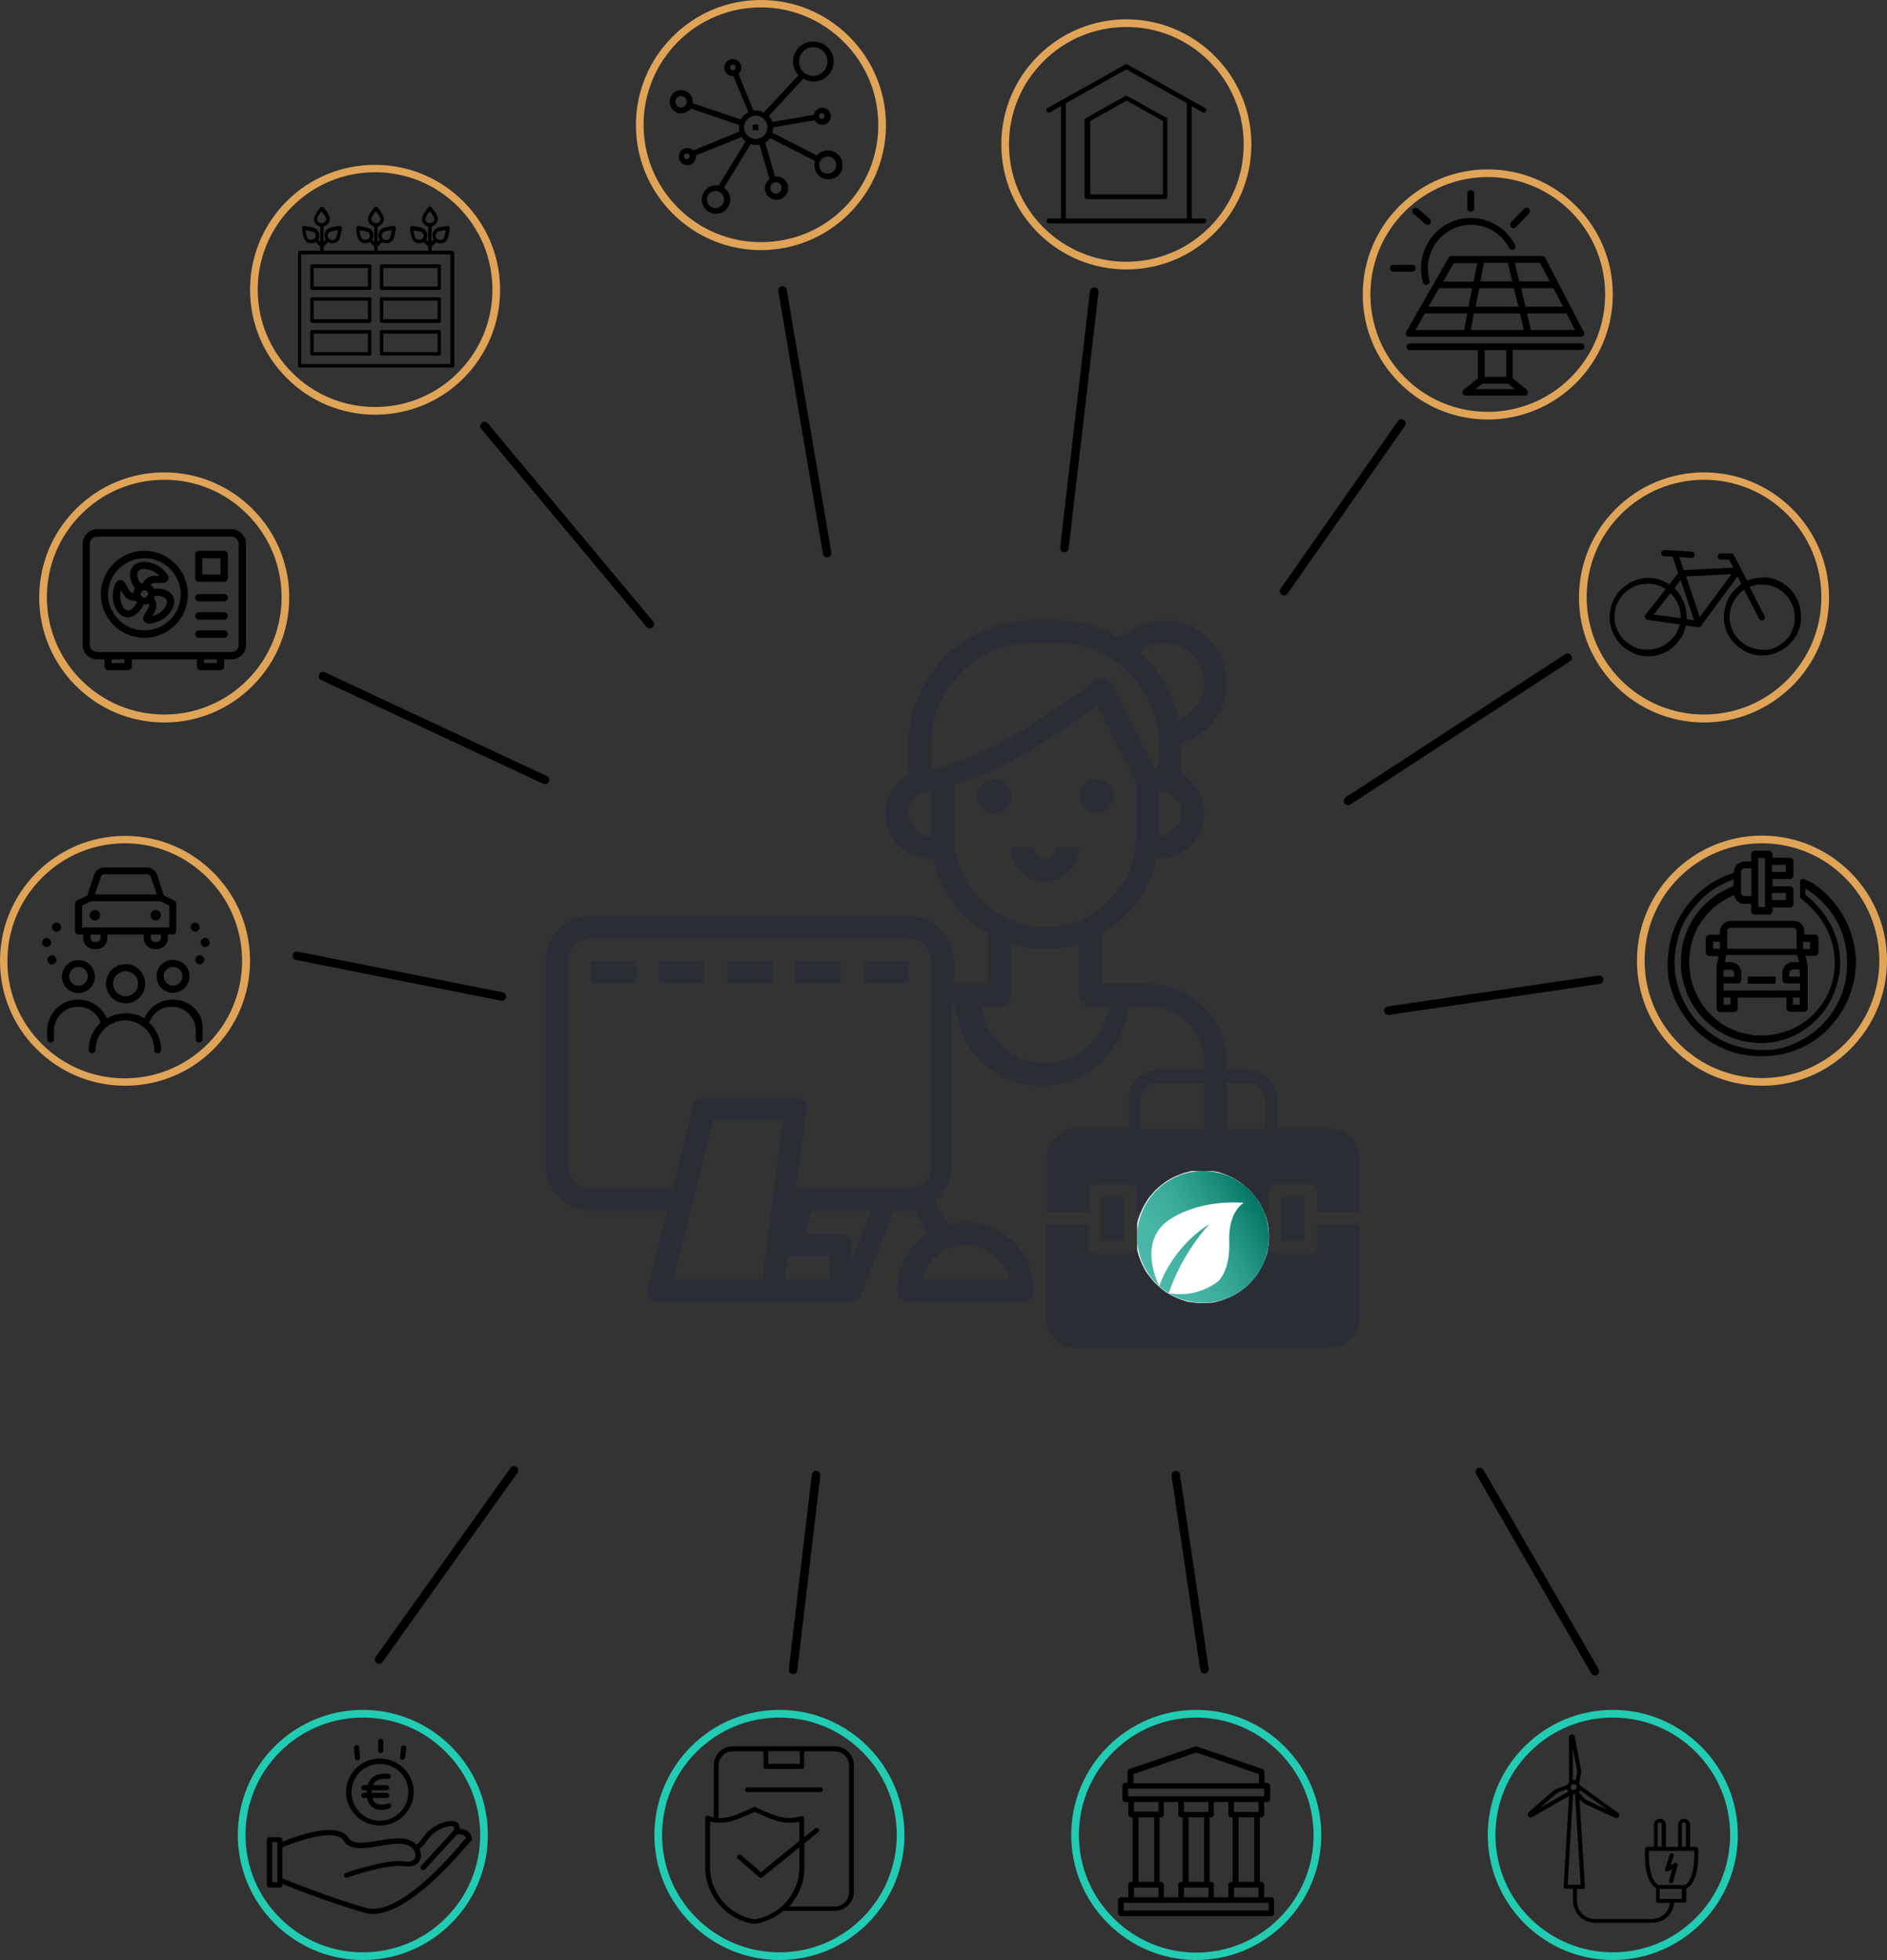 <?xml version="1.0" encoding="utf-8"?>
<!-- Generator: Adobe Illustrator 25.0.0, SVG Export Plug-In . SVG Version: 6.00 Build 0)  -->
<svg version="1.1" id="Layer_1" xmlns="http://www.w3.org/2000/svg" xmlns:xlink="http://www.w3.org/1999/xlink" x="0px" y="0px"
	 viewBox="0 0 664.1 689.6" style="enable-background:new 0 0 664.1 689.6;" xml:space="preserve">
<rect x="0" y="0" width="664.1" height="689.6" fill="#333333" stroke="none"/>
<style type="text/css">
	.st0{fill:#2A2D34;}
	.st1{clip-path:url(#SVGID_2_);}
	.st2{fill:#FFFFFF;}
	.st3{clip-path:url(#SVGID_4_);}
	.st4{clip-path:url(#SVGID_6_);}
	.st5{fill:url(#SVGID_7_);}
	.st6{fill:#E0A458;}
	.st7{clip-path:url(#SVGID_9_);}
	.st8{clip-path:url(#SVGID_11_);}
	.st9{clip-path:url(#SVGID_13_);}
	.st10{fill:none;stroke:#000000;stroke-width:3;stroke-linecap:round;}
	.st11{fill:#21CCB2;}
	.st12{clip-path:url(#SVGID_15_);}
	.st13{fill-rule:evenodd;clip-rule:evenodd;}
	.st14{fill:none;stroke:#000000;stroke-width:3;stroke-linecap:round;stroke-miterlimit:18.003;}
</style>
<path class="st0" d="M431.7,240.2c0-12-9.6-22-22-22c-5.6,0-11.2,2.4-15.6,6.4c-6.4-4.4-14.4-6.4-22.4-6.4h-8c-24.4,0-44,19.6-44,44
	v10.4c-7.6,4.4-10.4,14-6,21.6c2.8,4.8,8,8,14,8h0.8c2.4,11.2,9.2,20.8,19.2,26.4v17.6h-12v-8c0-8.8-7.2-16-16-16H207.9
	c-8.8,0-16,7.2-16,16V410c0,8.8,7.2,16,16,16h26.8l-6.8,27.2c-0.4,2,0.8,4.4,2.8,4.8c0.4,0,0.8,0,0.8,0h67.9c1.6,0,3.2-0.8,3.6-2.4
	l11.6-29.6h5.2c0.8,0,1.6,0,2.4-0.4c0,0.4,0.4,0.8,0.4,1.2c0.4,0.8,0.4,1.2,0.8,2c0,0.4,0.4,0.8,0.4,0.8c0.4,0.4,0.4,1.2,0.8,1.6
	c0.4,0.8,0.8,1.6,1.6,2.4c0,0,0,0,0,0.4c-6.4,4.4-10.4,12-10.4,20c0,2.4,1.6,4,4,4h40c2.4,0,4-1.6,4-4c0-13.2-10.8-24-24-24
	c-2,0-4,0.4-6,0.8c-0.4-0.4-0.4-0.8-0.8-1.2l-0.4-0.4c-0.4-0.4-0.8-1.2-1.2-2c0-0.4-0.4-0.4-0.4-0.8c0,0,0-0.4-0.4-0.4
	c0,0,0-0.4-0.4-0.4c-0.4-0.4-0.4-1.2-0.8-2c0,0,0-0.4-0.4-0.8v-0.4c4-3.2,6-7.6,6-12.8v-55.5h0.8l1.6,6c3.6,13.2,15.6,22,29.2,22
	c13.6,0,25.6-9.2,29.2-22l1.6-6h6.4c11.2,0,20,8.8,20,20v24h-15.2c-2.4,0-4,1.6-4,4c0,0.4,0,1.2,0.4,1.6c4,9.2,2.4,20-4.4,28
	c-0.4,0.4-0.8,1.6-0.8,2.4v24h8v-22.4c6.4-8.4,8.8-19.2,6.4-29.6h9.6V458h8v-83.9c0-15.6-12.4-28-28-28h-16v-17.6
	c10-5.6,16.8-15.2,19.2-26.4h0.8c8.8,0,16-7.2,16-16c0-5.6-3.2-11.2-8-14v-10c0-0.4,0-0.4,0-0.8
	C425.3,258.6,431.7,250.2,431.7,240.2z M268.3,450h-31.2l14-55.9h24.4L268.3,450z M291.9,450h-15.6l0.8-8h14.8V450z M299.8,443.2
	V438c0-2.4-1.6-4-4-4h-12.8l2.8-8h20.8L299.8,443.2z M323.4,417.2c-1.2,0.4-2.4,0.8-3.6,0.8h-39.6l3.6-27.6c0.4-2-1.2-4-3.6-4.4
	h-0.4h-32c-2,0-3.6,1.2-4,3.2l-7.2,28.8h-28.8c-4.4,0-8-3.6-8-8v-71.9c0-4.4,3.6-8,8-8h111.9c4.4,0,8,3.6,8,8V410
	C327.8,413.2,326.2,416,323.4,417.2z M339.8,438c7.2,0,13.6,4.8,15.6,12h-30.8C326.2,442.8,332.6,438,339.8,438z M327.8,294.1
	c-4.4,0-8-3.6-8-8s3.6-8,8-8V294.1z M390.6,354.1l-1.2,3.6c-2.8,9.6-11.6,16.4-21.6,16.4c-10,0-18.8-6.8-21.6-16.4l-1.2-3.6h6.8
	c2.4,0,4-1.6,4-4v-18c7.6,2.4,16.4,2.4,24,0v18c0,2.4,1.6,4,4,4H390.6z M399.8,294.1c0,12-6.8,23.2-17.6,28.8
	c-8.8,4.4-19.6,4.4-28.4,0c-11.2-5.6-18-16.8-18-28.8v-18c17.6-4.8,38-18.8,48.8-26.8c0.4-0.4,1.2-0.8,1.6-1.2l13.6,26.8V294.1z
	 M406.1,270.2l-14.8-29.6c-0.8-2-3.2-2.8-5.2-1.6c-0.4,0-0.4,0.4-0.8,0.4c0,0-2,1.6-5.2,4c-8.8,6.4-31.6,22.4-49.2,26.4
	c-1.2,0.4-2,0.4-3.2,0.4v-8c0-20,16-36,36-36h8c7.6,0,14.8,2.4,21.2,6.8c8.4,6,13.6,15.2,14.8,25.6c0,1.2,0,2.4,0,3.6v8H406.1z
	 M415.7,286.1c0,4.4-3.6,8-8,8v-16C412.1,278.1,415.7,281.7,415.7,286.1z M414.9,253.4c-2-9.2-6.8-17.6-14-24c2.4-2,5.6-3.2,8.8-3.2
	c7.6,0,14,6.4,14,14C423.7,245.8,420.1,251,414.9,253.4z M349.8,274.2c-3.2,0-6,2.8-6,6c0,3.2,2.8,6,6,6s6-2.8,6-6
	C355.8,276.9,353,274.2,349.8,274.2z M379.8,280.1c0,3.2,2.8,6,6,6s6-2.8,6-6c0-3.2-2.8-6-6-6S379.8,276.9,379.8,280.1z
	 M367.8,302.1c-2.4,0-4-1.6-4-4h-8c0,6.8,5.2,12,12,12c6.8,0,12-5.2,12-12h-8C371.8,300.5,370.2,302.1,367.8,302.1z M207.9,338.1h16
	v8h-16V338.1z M231.9,338.1h16v8h-16V338.1z M255.9,338.1h16v8h-16V338.1z M279.9,338.1h16v8h-16V338.1z M303.8,338.1h16v8h-16
	V338.1z"/>
<path class="st0" d="M383.1,419c0-1.2,1-2.2,2.2-2.2h12.5c1.2,0,2.2,1,2.2,2.2v7.4h46.7V419c0-1.2,1-2.2,2.2-2.2h12.5
	c1.2,0,2.2,1,2.2,2.2v7.4h14.8v-19c0-5.8-4.7-10.5-10.4-10.5h-18.3v-10c0-5.8-4.7-10.5-10.4-10.5h-31.7c-5.8,0-10.4,4.7-10.4,10.5
	v10h-18.3c-5.7,0-10.4,4.7-10.4,10.5v19h14.8V419z M401.4,387c0-3.3,2.7-6,6-6h31.7c3.3,0,6,2.7,6,6v10h-43.8V387z"/>
<path class="st0" d="M395.5,421.2h-8.1v7.3c0,0,0,0,0,0s0,0,0,0v8.1h8.1v-8.1c0,0,0,0,0-0.1s0,0,0-0.1V421.2z"/>
<path class="st0" d="M378.7,474.3h89.2c5.7,0,10.4-4.7,10.4-10.5v-33h-14.8v8.1c0,1.2-1,2.2-2.2,2.2h-12.5c-1.2,0-2.2-1-2.2-2.2
	v-8.1h-46.7v8.1c0,1.2-1,2.2-2.2,2.2h-12.5c-1.2,0-2.2-1-2.2-2.2v-8.1h-14.8v33C368.3,469.6,373,474.3,378.7,474.3z"/>
<path class="st0" d="M459.1,421.2H451v7.3c0,0,0,0,0,0s0,0,0,0v8.1h8.1v-8.1c0,0,0,0,0,0s0,0,0,0V421.2z"/>
<g>
	<defs>
		<rect id="SVGID_1_" x="400.2" y="412" width="46.5" height="46.5"/>
	</defs>
	<clipPath id="SVGID_2_">
		<use xlink:href="#SVGID_1_"  style="overflow:visible;"/>
	</clipPath>
	<g class="st1">
		<path class="st2" d="M446.6,435.2c0,0.8,0,1.5-0.1,2.3c-0.1,0.8-0.2,1.5-0.3,2.2c-0.1,0.7-0.3,1.5-0.6,2.2
			c-0.2,0.7-0.5,1.4-0.8,2.1c-0.3,0.7-0.6,1.4-1,2.1c-0.4,0.7-0.8,1.3-1.2,2s-0.9,1.2-1.4,1.8c-0.5,0.6-1,1.2-1.5,1.7
			c-0.5,0.5-1.1,1-1.7,1.5c-0.6,0.5-1.2,0.9-1.8,1.4c-0.6,0.4-1.3,0.8-2,1.2c-0.7,0.4-1.4,0.7-2.1,1c-0.7,0.3-1.4,0.5-2.1,0.8
			c-0.7,0.2-1.5,0.4-2.2,0.6s-1.5,0.3-2.3,0.3s-1.5,0.1-2.3,0.1c-0.8,0-1.5,0-2.3-0.1s-1.5-0.2-2.3-0.3s-1.5-0.3-2.2-0.6
			c-0.7-0.2-1.4-0.5-2.1-0.8c-0.7-0.3-1.4-0.6-2.1-1c-0.7-0.4-1.3-0.7-2-1.2c-0.6-0.4-1.2-0.9-1.8-1.4c-0.6-0.5-1.1-1-1.7-1.5
			c-0.5-0.5-1-1.1-1.5-1.7c-0.5-0.6-0.9-1.2-1.4-1.8s-0.8-1.3-1.2-2c-0.4-0.7-0.7-1.4-1-2.1c-0.3-0.7-0.5-1.4-0.8-2.1
			c-0.2-0.7-0.4-1.5-0.6-2.2c-0.1-0.7-0.3-1.5-0.3-2.2c-0.1-0.8-0.1-1.5-0.1-2.3s0-1.5,0.1-2.3c0.1-0.8,0.2-1.5,0.3-2.3
			c0.1-0.7,0.3-1.5,0.6-2.2c0.2-0.7,0.5-1.4,0.8-2.1c0.3-0.7,0.6-1.4,1-2.1c0.4-0.7,0.8-1.3,1.2-2s0.9-1.2,1.4-1.8
			c0.5-0.6,1-1.2,1.5-1.7c0.5-0.5,1.1-1,1.7-1.5c0.6-0.5,1.2-0.9,1.8-1.4c0.6-0.4,1.3-0.8,2-1.2c0.7-0.4,1.4-0.7,2.1-1
			c0.7-0.3,1.4-0.5,2.1-0.8c0.7-0.2,1.5-0.4,2.2-0.6s1.5-0.3,2.3-0.3s1.5-0.1,2.3-0.1c0.8,0,1.5,0,2.3,0.1s1.5,0.2,2.3,0.3
			s1.5,0.3,2.2,0.6c0.7,0.2,1.4,0.5,2.1,0.8c0.7,0.3,1.4,0.6,2.1,1c0.7,0.4,1.3,0.8,2,1.2c0.6,0.4,1.2,0.9,1.8,1.4
			c0.6,0.5,1.1,1,1.7,1.5c0.5,0.5,1,1.1,1.5,1.7c0.5,0.6,0.9,1.2,1.4,1.8s0.8,1.3,1.2,2c0.4,0.7,0.7,1.4,1,2.1
			c0.3,0.7,0.5,1.4,0.8,2.1c0.2,0.7,0.4,1.5,0.6,2.2c0.1,0.7,0.3,1.5,0.3,2.3C446.6,433.7,446.6,434.5,446.6,435.2z"/>
	</g>
</g>
<g>
	<defs>
		<rect id="SVGID_3_" x="400.2" y="412" width="46.5" height="46.5"/>
	</defs>
	<clipPath id="SVGID_4_">
		<use xlink:href="#SVGID_3_"  style="overflow:visible;"/>
	</clipPath>
	<g class="st3">
		<g>
			<defs>
				<path id="SVGID_5_" d="M423.4,412c-12.8,0-23.2,10.4-23.2,23.2c0,8.1,4.2,15.6,11.1,19.8c4.9-14.5,14.3-24.3,14.3-24.3
					c-13.6,8.6-17.6,21.8-17.6,21.8s-8.5-16,4.2-23.8c11.5-7.1,25.5-5.5,25.5-5.5s-5.5,3-5.1,13.6c0.4,10.6-4,14.1-4,14.1
					c-4.9,3.7-11.2,5.2-17.3,4.1c11,6.7,25.3,3.2,31.9-7.7s3.2-25.2-7.7-31.9C431.9,413.2,427.7,412,423.4,412z"/>
			</defs>
			<clipPath id="SVGID_6_">
				<use xlink:href="#SVGID_5_"  style="overflow:visible;"/>
			</clipPath>
			<g class="st4">
				
					<linearGradient id="SVGID_7_" gradientUnits="userSpaceOnUse" x1="-1219.595" y1="797.547" x2="-1058.018" y2="704.272" gradientTransform="matrix(0.34 0 0 0.34 811.118 179.639)">
					<stop  offset="0" style="stop-color:#4AB8A9"/>
					<stop  offset="0.125" style="stop-color:#4AB8A9"/>
					<stop  offset="0.156" style="stop-color:#4AB8A9"/>
					<stop  offset="0.188" style="stop-color:#49B7A8"/>
					<stop  offset="0.219" style="stop-color:#48B6A7"/>
					<stop  offset="0.25" style="stop-color:#47B6A7"/>
					<stop  offset="0.281" style="stop-color:#46B5A6"/>
					<stop  offset="0.297" style="stop-color:#45B4A5"/>
					<stop  offset="0.305" style="stop-color:#45B4A5"/>
					<stop  offset="0.313" style="stop-color:#44B3A4"/>
					<stop  offset="0.32" style="stop-color:#44B2A3"/>
					<stop  offset="0.328" style="stop-color:#43B2A3"/>
					<stop  offset="0.336" style="stop-color:#42B1A2"/>
					<stop  offset="0.344" style="stop-color:#42B1A1"/>
					<stop  offset="0.352" style="stop-color:#41B0A1"/>
					<stop  offset="0.359" style="stop-color:#41B0A0"/>
					<stop  offset="0.366" style="stop-color:#40AFA0"/>
					<stop  offset="0.367" style="stop-color:#40AF9F"/>
					<stop  offset="0.375" style="stop-color:#3FAE9F"/>
					<stop  offset="0.383" style="stop-color:#3FAE9E"/>
					<stop  offset="0.391" style="stop-color:#3EAD9E"/>
					<stop  offset="0.398" style="stop-color:#3EAD9D"/>
					<stop  offset="0.406" style="stop-color:#3DAC9C"/>
					<stop  offset="0.414" style="stop-color:#3DAC9C"/>
					<stop  offset="0.422" style="stop-color:#3CAB9B"/>
					<stop  offset="0.43" style="stop-color:#3BAA9B"/>
					<stop  offset="0.438" style="stop-color:#3BAA9A"/>
					<stop  offset="0.445" style="stop-color:#3AA999"/>
					<stop  offset="0.453" style="stop-color:#3AA999"/>
					<stop  offset="0.461" style="stop-color:#39A898"/>
					<stop  offset="0.469" style="stop-color:#39A797"/>
					<stop  offset="0.477" style="stop-color:#38A797"/>
					<stop  offset="0.484" style="stop-color:#37A696"/>
					<stop  offset="0.492" style="stop-color:#36A595"/>
					<stop  offset="0.5" style="stop-color:#35A494"/>
					<stop  offset="0.508" style="stop-color:#34A393"/>
					<stop  offset="0.516" style="stop-color:#33A392"/>
					<stop  offset="0.523" style="stop-color:#32A292"/>
					<stop  offset="0.531" style="stop-color:#31A191"/>
					<stop  offset="0.539" style="stop-color:#30A090"/>
					<stop  offset="0.547" style="stop-color:#2F9F8F"/>
					<stop  offset="0.555" style="stop-color:#2E9E8E"/>
					<stop  offset="0.563" style="stop-color:#2D9D8D"/>
					<stop  offset="0.57" style="stop-color:#2C9D8C"/>
					<stop  offset="0.578" style="stop-color:#2B9C8C"/>
					<stop  offset="0.586" style="stop-color:#2B9B8B"/>
					<stop  offset="0.594" style="stop-color:#2A9A8A"/>
					<stop  offset="0.602" style="stop-color:#299989"/>
					<stop  offset="0.609" style="stop-color:#289888"/>
					<stop  offset="0.617" style="stop-color:#279787"/>
					<stop  offset="0.625" style="stop-color:#269786"/>
					<stop  offset="0.633" style="stop-color:#259686"/>
					<stop  offset="0.634" style="stop-color:#249585"/>
					<stop  offset="0.641" style="stop-color:#239484"/>
					<stop  offset="0.648" style="stop-color:#239484"/>
					<stop  offset="0.656" style="stop-color:#229383"/>
					<stop  offset="0.66" style="stop-color:#219282"/>
					<stop  offset="0.664" style="stop-color:#209282"/>
					<stop  offset="0.668" style="stop-color:#209181"/>
					<stop  offset="0.672" style="stop-color:#1F9180"/>
					<stop  offset="0.676" style="stop-color:#1F9080"/>
					<stop  offset="0.68" style="stop-color:#1E8F7F"/>
					<stop  offset="0.684" style="stop-color:#1D8F7F"/>
					<stop  offset="0.688" style="stop-color:#1D8E7E"/>
					<stop  offset="0.691" style="stop-color:#1C8E7D"/>
					<stop  offset="0.695" style="stop-color:#1B8D7D"/>
					<stop  offset="0.699" style="stop-color:#1B8D7C"/>
					<stop  offset="0.703" style="stop-color:#1A8C7B"/>
					<stop  offset="0.707" style="stop-color:#198B7B"/>
					<stop  offset="0.711" style="stop-color:#198B7A"/>
					<stop  offset="0.715" style="stop-color:#188A7A"/>
					<stop  offset="0.719" style="stop-color:#188A79"/>
					<stop  offset="0.723" style="stop-color:#178978"/>
					<stop  offset="0.727" style="stop-color:#168878"/>
					<stop  offset="0.73" style="stop-color:#168877"/>
					<stop  offset="0.734" style="stop-color:#158777"/>
					<stop  offset="0.738" style="stop-color:#148776"/>
					<stop  offset="0.742" style="stop-color:#148675"/>
					<stop  offset="0.746" style="stop-color:#138675"/>
					<stop  offset="0.75" style="stop-color:#138574"/>
					<stop  offset="0.754" style="stop-color:#128473"/>
					<stop  offset="0.758" style="stop-color:#118473"/>
					<stop  offset="0.762" style="stop-color:#118372"/>
					<stop  offset="0.766" style="stop-color:#108372"/>
					<stop  offset="0.77" style="stop-color:#0F8271"/>
					<stop  offset="0.773" style="stop-color:#0F8270"/>
					<stop  offset="0.777" style="stop-color:#0E8170"/>
					<stop  offset="0.781" style="stop-color:#0E806F"/>
					<stop  offset="0.785" style="stop-color:#0D806F"/>
					<stop  offset="0.789" style="stop-color:#0C7F6E"/>
					<stop  offset="0.793" style="stop-color:#0C7F6D"/>
					<stop  offset="0.797" style="stop-color:#0B7E6D"/>
					<stop  offset="0.801" style="stop-color:#0A7E6C"/>
					<stop  offset="0.805" style="stop-color:#0A7D6B"/>
					<stop  offset="0.809" style="stop-color:#097C6B"/>
					<stop  offset="0.813" style="stop-color:#087C6A"/>
					<stop  offset="0.816" style="stop-color:#087B6A"/>
					<stop  offset="0.82" style="stop-color:#077B69"/>
					<stop  offset="0.824" style="stop-color:#077A68"/>
					<stop  offset="0.828" style="stop-color:#067A68"/>
					<stop  offset="0.832" style="stop-color:#057967"/>
					<stop  offset="0.836" style="stop-color:#057867"/>
					<stop  offset="0.84" style="stop-color:#047866"/>
					<stop  offset="0.844" style="stop-color:#037765"/>
					<stop  offset="0.848" style="stop-color:#037765"/>
					<stop  offset="0.852" style="stop-color:#027664"/>
					<stop  offset="0.855" style="stop-color:#027663"/>
					<stop  offset="0.859" style="stop-color:#017563"/>
					<stop  offset="0.875" style="stop-color:#007462"/>
					<stop  offset="1" style="stop-color:#007462"/>
				</linearGradient>
				<path class="st5" d="M400.2,458.5V412h46.5v46.5H400.2z"/>
			</g>
		</g>
	</g>
</g>
<path class="st6" d="M523.6,147.6c-11.7,0-22.8-4.6-31.1-12.9c-8.3-8.3-12.9-19.4-12.9-31.1s4.6-22.8,12.9-31.1
	c8.3-8.3,19.4-12.9,31.1-12.9s22.8,4.6,31.1,12.9c8.3,8.3,12.9,19.4,12.9,31.1s-4.6,22.8-12.9,31.1
	C546.4,143,535.3,147.6,523.6,147.6z M523.6,62.3c-11,0-21.4,4.3-29.2,12.1s-12.1,18.2-12.1,29.2s4.3,21.4,12.1,29.2
	s18.2,12.1,29.2,12.1s21.4-4.3,29.2-12.1c7.8-7.8,12.1-18.2,12.1-29.2s-4.3-21.4-12.1-29.2C545,66.6,534.6,62.3,523.6,62.3z"/>
<path d="M490.4,93.2c-0.7,0-1.2,0.5-1.2,1.2c0,0.7,0.5,1.2,1.2,1.2h6.6c0.7,0,1.2-0.5,1.2-1.2c0-0.7-0.5-1.2-1.2-1.2H490.4z"/>
<path d="M502.4,79.1c0.3,0,0.7-0.1,0.9-0.4c0.4-0.5,0.4-1.3-0.1-1.7l-4.2-3.6c-0.5-0.4-1.3-0.4-1.7,0.1c-0.4,0.5-0.4,1.3,0.1,1.7
	l4.2,3.6C501.9,79,502.1,79.1,502.4,79.1z"/>
<g>
	<defs>
		<rect id="SVGID_8_" x="515.6" y="66.8" width="4" height="7.8"/>
	</defs>
	<clipPath id="SVGID_9_">
		<use xlink:href="#SVGID_8_"  style="overflow:visible;"/>
	</clipPath>
	<g class="st7">
		<path d="M518.8,73.3v-5.2c0-0.7-0.5-1.2-1.2-1.2s-1.2,0.5-1.2,1.2v5.2c0,0.7,0.5,1.2,1.2,1.2S518.8,74,518.8,73.3z"/>
	</g>
</g>
<path d="M532.6,80.3c0.3,0,0.6-0.1,0.9-0.4l4.6-4.8c0.5-0.5,0.4-1.2,0-1.7c-0.5-0.5-1.2-0.4-1.7,0l-4.6,4.8c-0.5,0.5-0.4,1.2,0,1.7
	C532,80.1,532.3,80.3,532.6,80.3z"/>
<path d="M496,118.5h41.8c0,0,0,0,0,0c0,0,0,0,0.1,0h18.4c0,0,0,0,0.1,0c0.7,0,1.2-0.5,1.2-1.2c0-0.3-0.1-0.6-0.4-0.9l-13.4-25.7
	c-0.2-0.4-0.6-0.6-1.1-0.6h-31.9c-0.4,0-0.8,0.2-1,0.6l-14.9,26c-0.2,0.4-0.2,0.8,0,1.2C495.2,118.3,495.6,118.5,496,118.5z
	 M506.5,101.4h11.6l-1.3,6.5h-14.1L506.5,101.4z M520.6,101.4h12.2l1.6,6.5h-15.1L520.6,101.4z M530.8,93l1.4,6h-11.2l1.2-6.1
	c0-0.1,0-0.3,0-0.4h8.5C530.7,92.7,530.7,92.9,530.8,93z M550.1,107.9h-13.2l-1.6-6.5h11.4L550.1,107.9z M534.9,110.3l1.4,5.8h-18.7
	l1.1-5.8H534.9z M538.8,116.1l-1.4-5.8h13.9l3,5.8H538.8z M545.4,99h-10.7l-1.6-6.5h8.9L545.4,99z M511.6,92.6h8.3l-1.3,6.5h-10.7
	L511.6,92.6z M501.4,110.3C501.4,110.3,501.4,110.3,501.4,110.3l15,0l-1.1,5.8h-17.1L501.4,110.3z"/>
<path d="M556.5,120.8h-60.3c-0.7,0-1.2,0.5-1.2,1.2c0,0.7,0.5,1.2,1.2,1.2h23.9v10l-5,3.9c-0.4,0.3-0.6,0.9-0.4,1.3s0.6,0.8,1.1,0.8
	h20.6c0,0,0,0,0.1,0c0.7,0,1.2-0.5,1.2-1.2c0-0.5-0.3-0.9-0.7-1.1l-4.6-3.8v-10h24c0.7,0,1.2-0.5,1.2-1.2
	C557.7,121.3,557.1,120.8,556.5,120.8z M519.3,136.9l2.4-1.9h9.1l2.3,1.9H519.3z M530.1,132.6h-7.6v-9.4h7.6V132.6z"/>
<path d="M500.1,94.4c0,1.7,0.2,3.4,0.7,5c0.2,0.5,0.6,0.9,1.2,0.9c0.1,0,0.2,0,0.3-0.1c0.6-0.2,1-0.9,0.8-1.5
	c-0.4-1.4-0.6-2.8-0.6-4.3c0-8.4,6.8-15.3,15.2-15.3c5.7,0,10.8,3.1,13.4,8.2c0.3,0.6,1,0.8,1.6,0.5c0.6-0.3,0.8-1,0.5-1.6
	c-3-5.9-9-9.5-15.6-9.5C507.9,76.7,500.1,84.7,500.1,94.4z"/>
<path class="st6" d="M267.8,88c-11.7,0-22.8-4.6-31.1-12.9c-8.3-8.3-12.9-19.4-12.9-31.1c0-11.7,4.6-22.8,12.9-31.1
	C245,4.6,256,0,267.8,0s22.8,4.6,31.1,12.9c8.3,8.3,12.9,19.4,12.9,31.1c0,11.7-4.6,22.8-12.9,31.1C290.6,83.4,279.5,88,267.8,88z
	 M267.8,2.6c-11,0-21.4,4.3-29.2,12.1c-7.8,7.8-12.1,18.2-12.1,29.2c0,11,4.3,21.4,12.1,29.2c7.8,7.8,18.2,12.1,29.2,12.1
	S289.2,81,297,73.2S309.1,55,309.1,44c0-11-4.3-21.4-12.1-29.2S278.8,2.6,267.8,2.6z"/>
<g>
	<defs>
		<rect id="SVGID_10_" x="235.6" y="14.6" width="60.8" height="61.1"/>
	</defs>
	<clipPath id="SVGID_11_">
		<use xlink:href="#SVGID_10_"  style="overflow:visible;"/>
	</clipPath>
	<g class="st8">
		<path d="M291.3,52.9c-1.5,0-2.9,0.7-3.8,1.8l-15.7-8c0.2-0.6,0.3-1.2,0.3-1.9l14.6-2.5c0.5,0.9,1.5,1.6,2.7,1.6c1.7,0,3-1.3,3-3
			c0-1.7-1.3-3-3-3c-1.5,0-2.7,1.1-3,2.5l-14.6,2.5c-0.2-0.8-0.7-1.5-1.2-2.1l12.1-13.1c1,0.6,2.3,1,3.6,1c3.9,0,7.1-3.1,7.1-7.1
			c0-3.9-3.2-7-7.2-7c-3.9,0-7.1,3.1-7.1,7.1c0,1.9,0.7,3.5,1.9,4.8l-12.2,13.1c-0.8-0.5-1.8-0.7-2.9-0.7c-0.2,0-0.5,0-0.7,0.1
			l-5.3-13c0.6-0.5,1-1.3,1-2.2c0-1.7-1.3-3-3-3c-1.7,0-3,1.3-3,3c0,1.7,1.3,3,3,3c0.1,0,0.1,0,0.2,0l5.3,12.7
			c-1.2,0.5-2.1,1.5-2.7,2.5l-17-5.7c0-0.2,0.1-0.3,0.1-0.5c0-2.2-1.8-4.1-4.1-4.1c-2.2,0-4,1.8-4,4.1s1.8,4.1,4.1,4.1
			c1.3,0,2.6-0.7,3.3-1.7l17.1,5.8c-0.1,0.3-0.1,0.6-0.1,1c0,0.4,0.1,0.9,0.1,1.3l-16.2,6.6c-0.5-0.5-1.3-0.8-2.1-0.8
			c-1.7,0-3,1.3-3,3c0,1.7,1.3,3,3,3c1.7,0,3-1.3,3-3c0-0.1,0-0.2-0.1-0.4l16.2-6.5c0.4,0.6,0.9,1.2,1.4,1.6l-9.5,15.5
			c-0.3-0.1-0.6-0.1-0.9-0.1c-2.8,0-5,2.2-5,5c0,2.8,2.2,5,5,5c2.8,0,5-2.2,5-5c0-1.8-0.9-3.3-2.2-4.2l9.4-15.3
			c0.6,0.2,1.3,0.3,1.9,0.3c0.4,0,0.8-0.1,1.2-0.1l3.5,12.1c-0.9,0.7-1.6,1.9-1.6,3.2c0,2.2,1.8,4.1,4.1,4.1c2.2,0,4.1-1.8,4.1-4.1
			s-1.8-4.1-4.1-4.1c-0.2,0-0.4,0.1-0.5,0.1l-3.5-12c0.7-0.4,1.3-0.9,1.8-1.6l15.7,8c-0.1,0.5-0.2,1-0.2,1.5c0,2.8,2.2,5,5,5
			c2.8,0,5-2.2,5-5S294.1,52.9,291.3,52.9z M289.2,39.8c0.5,0,1,0.4,1,1c0,0.5-0.4,1-1,1c-0.5,0-1-0.4-1-1
			C288.3,40.3,288.7,39.8,289.2,39.8z M256.9,23.7c0-0.5,0.4-1,1-1c0.5,0,1,0.4,1,1s-0.4,1-1,1C257.3,24.7,256.9,24.2,256.9,23.7z
			 M239.7,37.8c-1.1,0-2-0.9-2-2s0.9-2,2-2s2,0.9,2,2S240.8,37.8,239.7,37.8z M241.7,56c-0.5,0-1-0.4-1-1c0-0.5,0.4-1,1-1
			c0.6,0,1,0.4,1,1S242.2,56,241.7,56z M251.8,73.2c-1.7,0-3-1.3-3-3s1.3-3,3-3c1.7,0,3,1.3,3,3C254.9,71.8,253.5,73.2,251.8,73.2z
			 M275.1,66.1c0,1.1-0.9,2-2,2s-2-0.9-2-2s0.9-2,2-2S275.1,65,275.1,66.1z M286.2,16.6c2.8,0,5,2.2,5,5c0,2.8-2.2,5.1-5,5.1
			c-2.8,0-5-2.2-5-5C281.2,18.9,283.4,16.6,286.2,16.6z M266,48.9c-2.2,0-4.1-1.8-4.1-4.1s1.8-4.1,4.1-4.1c2.2,0,4.1,1.8,4.1,4.1
			S268.2,48.9,266,48.9z M291.3,61.1c-1.7,0-3-1.3-3-3c0-1.7,1.3-3,3-3c1.7,0,3,1.3,3,3C294.3,59.7,292.9,61.1,291.3,61.1z"/>
	</g>
</g>
<path d="M264.9,43.8h2v2h-2V43.8z"/>
<path class="st6" d="M620.1,382c-11.7,0-22.8-4.6-31.1-12.9c-8.3-8.3-12.9-19.4-12.9-31.1s4.6-22.8,12.9-31.1
	c8.3-8.3,19.4-12.9,31.1-12.9c11.7,0,22.8,4.6,31.1,12.9c8.3,8.3,12.9,19.4,12.9,31.1s-4.6,22.8-12.9,31.1
	C642.9,377.5,631.8,382,620.1,382z M620.1,296.7c-11,0-21.4,4.3-29.2,12.1s-12.1,18.2-12.1,29.2s4.3,21.4,12.1,29.2
	s18.2,12.1,29.2,12.1c11,0,21.4-4.3,29.2-12.1s12.1-18.2,12.1-29.2s-4.3-21.4-12.1-29.2S631.1,296.7,620.1,296.7z"/>
<path d="M615.1,343.6h9.8v2.5h-9.8V343.6z"/>
<path d="M630.9,324H609c-0.5,0-1,0.1-1.4,0.3c-0.4,0.2-0.8,0.5-1.2,0.8c-0.3,0.3-0.6,0.7-0.8,1.2c-0.2,0.5-0.3,0.9-0.3,1.4v1.2h-3.7
	c-0.2,0-0.3,0-0.5,0.1s-0.3,0.1-0.4,0.3c-0.1,0.1-0.2,0.2-0.3,0.4c-0.1,0.1-0.1,0.3-0.1,0.5v4.9c0,0.2,0,0.3,0.1,0.5
	c0.1,0.2,0.2,0.3,0.3,0.4c0.1,0.1,0.2,0.2,0.4,0.3s0.3,0.1,0.5,0.1h3.3l-0.8,3.4c0,0.1,0,0.2,0,0.3v14.7c0,0.2,0,0.3,0.1,0.5
	c0.1,0.2,0.2,0.3,0.3,0.4c0.1,0.1,0.2,0.2,0.4,0.3s0.3,0.1,0.5,0.1h4.9c0.2,0,0.3,0,0.5-0.1s0.3-0.2,0.4-0.3
	c0.1-0.1,0.2-0.2,0.3-0.4c0.1-0.1,0.1-0.3,0.1-0.5V351h17.1v3.7c0,0.2,0,0.3,0.1,0.5c0.1,0.2,0.2,0.3,0.3,0.4
	c0.1,0.1,0.2,0.2,0.4,0.3s0.3,0.1,0.5,0.1h4.9c0.2,0,0.3,0,0.5-0.1s0.3-0.2,0.4-0.3c0.1-0.1,0.2-0.2,0.3-0.4
	c0.1-0.1,0.1-0.3,0.1-0.5v-14.7c0-0.1,0-0.2,0-0.3l-0.8-3.4h3.3c0.2,0,0.3,0,0.5-0.1c0.1-0.1,0.3-0.1,0.4-0.3
	c0.1-0.1,0.2-0.2,0.3-0.4c0.1-0.1,0.1-0.3,0.1-0.5v-4.9c0-0.2,0-0.3-0.1-0.5c-0.1-0.2-0.2-0.3-0.3-0.4c-0.1-0.1-0.2-0.2-0.4-0.3
	c-0.2-0.1-0.3-0.1-0.5-0.1h-3.7v-1.2c0-0.5-0.1-1-0.3-1.4c-0.2-0.4-0.4-0.8-0.8-1.2c-0.3-0.3-0.7-0.6-1.2-0.8
	C631.9,324.1,631.4,324,630.9,324z M605.3,333.8h-2.4v-2.5h2.4V333.8z M607.8,327.7c0-0.2,0-0.3,0.1-0.5s0.2-0.3,0.3-0.4
	s0.2-0.2,0.4-0.3s0.3-0.1,0.5-0.1h21.9c0.2,0,0.3,0,0.5,0.1s0.3,0.2,0.4,0.3s0.2,0.2,0.3,0.4c0.1,0.2,0.1,0.3,0.1,0.5v6.1h-24.4
	V327.7z M606.6,341.2h2.4c0.2,0,0.3,0,0.5,0.1s0.3,0.1,0.4,0.3c0.1,0.1,0.2,0.2,0.3,0.4c0.1,0.1,0.1,0.3,0.1,0.5v1.2h-3.7V341.2z
	 M609,353.5h-2.4V351h2.4V353.5z M633.4,353.5h-2.4V351h2.4V353.5z M633.4,348.5h-26.8v-2.5h4.9c0.2,0,0.3,0,0.5-0.1
	s0.3-0.1,0.4-0.3c0.1-0.1,0.2-0.2,0.3-0.4c0.1-0.1,0.1-0.3,0.1-0.5v-2.5c0-0.5-0.1-1-0.3-1.4c-0.2-0.4-0.4-0.8-0.8-1.2
	c-0.3-0.3-0.7-0.6-1.2-0.8c-0.4-0.2-0.9-0.3-1.4-0.3h-2.1l0.6-2.5h24.9l0.6,2.5h-2.1c-0.5,0-0.9,0.1-1.4,0.3
	c-0.4,0.2-0.8,0.5-1.2,0.8c-0.3,0.3-0.6,0.7-0.8,1.2c-0.2,0.5-0.3,0.9-0.3,1.4v2.5c0,0.2,0,0.3,0.1,0.5c0.1,0.2,0.2,0.3,0.3,0.4
	c0.1,0.1,0.2,0.2,0.4,0.3s0.3,0.1,0.5,0.1h4.9V348.5z M633.4,343.6h-3.7v-1.2c0-0.2,0-0.3,0.1-0.5c0.1-0.2,0.1-0.3,0.3-0.4
	c0.1-0.1,0.2-0.2,0.4-0.3s0.3-0.1,0.5-0.1h2.4V343.6z M637,331.4v2.5h-2.4v-2.5H637z"/>
<path d="M635.2,309.4c-0.1-0.1-0.2-0.1-0.3-0.1c-0.1,0-0.2,0-0.3,0c-0.1,0-0.2,0-0.3,0c-0.1,0-0.2,0.1-0.3,0.1
	c-0.1,0.1-0.2,0.1-0.2,0.2c-0.1,0.1-0.1,0.2-0.2,0.2c-0.1,0.1-0.1,0.2-0.1,0.3c0,0.1,0,0.2,0,0.3v4.9c0,0.4,0.2,0.7,0.5,1
	c4.4,3.4,11.7,10.8,11.7,22.4c0,0.8,0,1.5-0.1,2.3s-0.2,1.5-0.3,2.3c-0.1,0.8-0.3,1.5-0.5,2.3c-0.2,0.7-0.4,1.5-0.7,2.2
	c-0.3,0.7-0.6,1.4-0.9,2.1c-0.3,0.7-0.7,1.4-1.1,2c-0.4,0.7-0.8,1.3-1.3,1.9c-0.5,0.6-0.9,1.2-1.4,1.8c-0.5,0.6-1,1.1-1.6,1.7
	s-1.1,1-1.7,1.5c-0.6,0.5-1.2,0.9-1.9,1.3c-0.6,0.4-1.3,0.8-2,1.2c-0.7,0.4-1.4,0.7-2.1,1c-0.7,0.3-1.4,0.6-2.2,0.8
	c-0.7,0.2-1.5,0.4-2.2,0.6c-0.8,0.2-1.5,0.3-2.3,0.4c-0.8,0.1-1.5,0.2-2.3,0.2c-0.8,0-1.5,0-2.3,0s-1.5-0.1-2.3-0.2
	c-0.8-0.1-1.5-0.3-2.3-0.4c-0.7-0.2-1.5-0.4-2.2-0.6s-1.4-0.5-2.1-0.8s-1.4-0.7-2.1-1c-0.7-0.4-1.3-0.8-2-1.2s-1.2-0.9-1.8-1.4
	c-0.6-0.5-1.2-1-1.7-1.5c-0.5-0.5-1.1-1.1-1.6-1.7c-0.5-0.6-1-1.2-1.4-1.8s-0.9-1.3-1.2-1.9c-0.4-0.7-0.7-1.4-1.1-2.1
	c-0.3-0.7-0.6-1.4-0.9-2.1s-0.5-1.5-0.7-2.2c-0.2-0.7-0.4-1.5-0.5-2.3c-0.1-0.8-0.2-1.5-0.3-2.3c-0.1-0.8-0.1-1.5-0.1-2.3
	c0-0.8,0.1-1.5,0.1-2.3c0.1-0.8,0.2-1.5,0.3-2.3c0.1-0.8,0.3-1.5,0.5-2.3s0.5-1.5,0.7-2.2c0.3-0.7,0.6-1.4,0.9-2.1
	c0.3-0.7,0.7-1.4,1.1-2c0.4-0.7,0.8-1.3,1.3-1.9c0.5-0.6,0.9-1.2,1.5-1.8c0.5-0.6,1.1-1.1,1.6-1.7s1.1-1,1.8-1.5
	c0.6-0.5,1.2-0.9,1.9-1.3c0.6-0.4,1.3-0.8,2-1.2c0.7-0.4,1.4-0.7,2.1-1c0.1,0.4,0.2,0.8,0.4,1.2s0.5,0.7,0.8,1
	c0.3,0.3,0.7,0.5,1.1,0.7s0.8,0.2,1.3,0.2h2.4v2.5c0,0.2,0,0.3,0.1,0.5c0.1,0.2,0.2,0.3,0.3,0.4c0.1,0.1,0.2,0.2,0.4,0.3
	s0.3,0.1,0.5,0.1h4.9c0.2,0,0.3,0,0.5-0.1s0.3-0.1,0.4-0.3c0.1-0.1,0.2-0.2,0.3-0.4c0.1-0.1,0.1-0.3,0.1-0.5v-1.2h6.1
	c0.2,0,0.3,0,0.5-0.1s0.3-0.2,0.4-0.3c0.1-0.1,0.2-0.2,0.3-0.4c0.1-0.1,0.1-0.3,0.1-0.5v-4.9c0-0.2,0-0.3-0.1-0.5
	c-0.1-0.1-0.2-0.3-0.3-0.4c-0.1-0.1-0.2-0.2-0.4-0.3s-0.3-0.1-0.5-0.1h-6.1v-2.5h6.1c0.2,0,0.3,0,0.5-0.1s0.3-0.1,0.4-0.3
	c0.1-0.1,0.2-0.2,0.3-0.4c0.1-0.1,0.1-0.3,0.1-0.5v-4.9c0-0.2,0-0.3-0.1-0.5c-0.1-0.2-0.2-0.3-0.3-0.4s-0.2-0.2-0.4-0.3
	s-0.3-0.1-0.5-0.1h-6.1v-1.2c0-0.2,0-0.3-0.1-0.5c-0.1-0.1-0.2-0.3-0.3-0.4c-0.1-0.1-0.2-0.2-0.4-0.3s-0.3-0.1-0.5-0.1h-4.9
	c-0.2,0-0.3,0-0.5,0.1s-0.3,0.2-0.4,0.3c-0.1,0.1-0.2,0.2-0.3,0.4c-0.1,0.2-0.1,0.3-0.1,0.5v2.5h-2.4c-0.5,0-0.9,0.1-1.4,0.3
	c-0.4,0.2-0.8,0.5-1.2,0.8c-0.3,0.3-0.6,0.7-0.8,1.2c-0.2,0.4-0.3,0.9-0.3,1.4v0.3c-0.6,0.2-1.2,0.4-1.8,0.6s-1.2,0.5-1.7,0.7
	c-0.6,0.3-1.1,0.5-1.7,0.8c-0.6,0.3-1.1,0.6-1.7,0.9s-1.1,0.7-1.6,1s-1,0.7-1.5,1.1c-0.5,0.4-1,0.8-1.5,1.2s-0.9,0.8-1.4,1.3
	c-0.5,0.4-0.9,0.9-1.3,1.3c-0.4,0.5-0.8,0.9-1.3,1.4c-0.4,0.5-0.8,1-1.2,1.5c-0.4,0.5-0.7,1-1.1,1.6c-0.3,0.5-0.7,1.1-1,1.6
	c-0.3,0.5-0.6,1.1-0.9,1.7c-0.3,0.6-0.6,1.1-0.8,1.7c-0.3,0.6-0.5,1.2-0.7,1.8c-0.2,0.6-0.4,1.2-0.6,1.8s-0.3,1.2-0.5,1.8
	s-0.3,1.2-0.4,1.9c-0.1,0.6-0.2,1.2-0.3,1.9s-0.1,1.3-0.2,1.9c0,0.6-0.1,1.3-0.1,1.9c0,0.6,0,1.3,0,1.9c0,0.6,0.1,1.3,0.1,1.9
	c0.1,0.6,0.1,1.3,0.2,1.9s0.2,1.2,0.4,1.9c0.1,0.6,0.3,1.2,0.5,1.8s0.4,1.2,0.6,1.8c0.2,0.6,0.4,1.2,0.7,1.8
	c0.2,0.6,0.5,1.2,0.8,1.7s0.6,1.1,0.9,1.7s0.6,1.1,1,1.6c0.3,0.5,0.7,1.1,1.1,1.6s0.7,1,1.1,1.5c0.4,0.5,0.8,1,1.2,1.4
	s0.9,0.9,1.3,1.4s0.9,0.9,1.4,1.3s1,0.8,1.5,1.2c0.5,0.4,1,0.8,1.5,1.1c0.5,0.4,1,0.7,1.6,1c0.5,0.3,1.1,0.6,1.6,0.9
	c0.6,0.3,1.1,0.6,1.7,0.8s1.1,0.5,1.7,0.8c0.6,0.2,1.2,0.4,1.8,0.6c0.6,0.2,1.2,0.4,1.8,0.5c0.6,0.2,1.2,0.3,1.8,0.4
	c0.6,0.1,1.2,0.2,1.9,0.3c0.6,0.1,1.2,0.2,1.9,0.2c0.6,0.1,1.3,0.1,1.9,0.1s1.3,0,1.9,0s1.3-0.1,1.9-0.1c0.6-0.1,1.2-0.1,1.9-0.2
	c0.6-0.1,1.2-0.2,1.9-0.3c0.6-0.1,1.2-0.3,1.8-0.4s1.2-0.3,1.8-0.5c0.6-0.2,1.2-0.4,1.8-0.6c0.6-0.2,1.2-0.5,1.7-0.7
	c0.6-0.3,1.1-0.5,1.7-0.8c0.6-0.3,1.1-0.6,1.6-0.9c0.5-0.3,1.1-0.7,1.6-1s1-0.7,1.5-1.1c0.5-0.4,1-0.8,1.5-1.2s0.9-0.8,1.4-1.3
	c0.4-0.4,0.9-0.9,1.3-1.4c0.4-0.5,0.8-0.9,1.2-1.4c0.4-0.5,0.8-1,1.2-1.5c0.4-0.5,0.7-1,1.1-1.6c0.3-0.5,0.7-1.1,1-1.6
	c0.3-0.6,0.6-1.1,0.9-1.7s0.5-1.1,0.8-1.7c0.2-0.6,0.5-1.2,0.7-1.8s0.4-1.2,0.6-1.8c0.2-0.6,0.3-1.2,0.5-1.8
	c0.1-0.6,0.3-1.2,0.4-1.9c0.1-0.6,0.2-1.3,0.3-1.9s0.1-1.3,0.2-1.9s0.1-1.3,0.1-1.9c0-0.6,0-1.3-0.1-1.9c0-0.6-0.1-1.3-0.2-1.9
	s-0.2-1.3-0.3-1.9c-0.1-0.6-0.2-1.2-0.4-1.9s-0.3-1.2-0.5-1.8c-0.2-0.6-0.4-1.2-0.6-1.8c-0.2-0.6-0.4-1.2-0.7-1.8s-0.5-1.2-0.8-1.7
	c-0.3-0.6-0.6-1.1-0.9-1.7c-0.3-0.6-0.6-1.1-1-1.6c-0.3-0.5-0.7-1.1-1.1-1.6c-0.4-0.5-0.8-1-1.2-1.5c-0.4-0.5-0.8-1-1.2-1.4
	c-0.4-0.5-0.9-0.9-1.3-1.4c-0.5-0.4-0.9-0.9-1.4-1.3c-0.5-0.4-1-0.8-1.5-1.2c-0.5-0.4-1-0.8-1.5-1.1c-0.5-0.4-1.1-0.7-1.6-1
	C636.3,310,635.7,309.7,635.2,309.4z M623.6,304.3h4.9v2.5h-4.9V304.3z M623.6,314.2h4.9v2.5h-4.9V314.2z M618.8,301.9h2.4v17.2
	h-2.4V301.9z M612.7,306.8c0-0.2,0-0.3,0.1-0.5c0.1-0.1,0.2-0.3,0.3-0.4c0.1-0.1,0.2-0.2,0.4-0.3s0.3-0.1,0.5-0.1h2.4v9.8h-2.4
	c-0.2,0-0.3,0-0.5-0.1s-0.3-0.1-0.4-0.3c-0.1-0.1-0.2-0.2-0.3-0.4c-0.1-0.1-0.1-0.3-0.1-0.5V306.8z M620,369.4c-0.9,0-1.8,0-2.7-0.1
	s-1.8-0.2-2.7-0.4c-0.9-0.2-1.8-0.4-2.6-0.6s-1.7-0.5-2.6-0.8s-1.7-0.7-2.5-1s-1.6-0.8-2.4-1.3s-1.5-0.9-2.3-1.5s-1.4-1.1-2.1-1.7
	s-1.3-1.2-2-1.8s-1.2-1.3-1.8-2c-0.6-0.7-1.1-1.4-1.6-2.2s-1-1.5-1.4-2.3c-0.4-0.8-0.8-1.6-1.2-2.4c-0.4-0.8-0.7-1.7-1-2.5
	c-0.3-0.9-0.6-1.7-0.8-2.6c-0.2-0.9-0.4-1.8-0.6-2.6s-0.2-1.8-0.3-2.7s-0.1-1.8-0.1-2.7s0.1-1.8,0.2-2.7s0.2-1.8,0.4-2.7
	c0.2-0.9,0.4-1.8,0.6-2.6c0.2-0.9,0.5-1.7,0.8-2.6s0.7-1.7,1.1-2.5s0.8-1.6,1.3-2.4c0.5-0.8,1-1.5,1.5-2.2c0.5-0.7,1.1-1.4,1.7-2.1
	c0.6-0.7,1.2-1.3,1.8-2c0.6-0.6,1.3-1.2,2-1.8c0.7-0.6,1.4-1.1,2.2-1.6s1.5-1,2.3-1.4c0.8-0.4,1.6-0.8,2.4-1.2
	c0.8-0.4,1.7-0.7,2.5-1v2.4c-0.8,0.3-1.6,0.6-2.4,1s-1.5,0.8-2.3,1.2c-0.7,0.4-1.4,0.9-2.1,1.4s-1.4,1-2,1.6
	c-0.6,0.6-1.3,1.2-1.9,1.8c-0.6,0.6-1.1,1.3-1.7,1.9c-0.5,0.7-1,1.4-1.5,2.1c-0.5,0.7-0.9,1.5-1.3,2.2c-0.4,0.8-0.8,1.5-1.1,2.3
	c-0.3,0.8-0.6,1.6-0.9,2.4c-0.3,0.8-0.5,1.6-0.7,2.5c-0.2,0.8-0.3,1.7-0.4,2.5s-0.2,1.7-0.2,2.6c0,0.9,0,1.7,0,2.6
	c0,0.9,0.1,1.7,0.2,2.6s0.3,1.7,0.5,2.5c0.2,0.8,0.4,1.7,0.7,2.5s0.6,1.6,0.9,2.4c0.3,0.8,0.7,1.6,1.1,2.3c0.4,0.8,0.9,1.5,1.3,2.2
	c0.5,0.7,1,1.4,1.5,2.1c0.5,0.7,1.1,1.3,1.7,1.9c0.6,0.6,1.2,1.2,1.9,1.8c0.7,0.6,1.3,1.1,2,1.6c0.7,0.5,1.4,1,2.2,1.4
	s1.5,0.8,2.3,1.2c0.8,0.4,1.6,0.7,2.4,1c0.8,0.3,1.6,0.5,2.4,0.7c0.8,0.2,1.7,0.4,2.5,0.5c0.8,0.1,1.7,0.2,2.5,0.3
	c0.8,0.1,1.7,0.1,2.6,0.1s1.7-0.1,2.5-0.2c0.8-0.1,1.7-0.2,2.5-0.4c0.8-0.2,1.7-0.4,2.5-0.6c0.8-0.3,1.6-0.5,2.4-0.9
	s1.6-0.7,2.3-1.1c0.8-0.4,1.5-0.8,2.2-1.3c0.7-0.5,1.4-1,2.1-1.5c0.7-0.5,1.3-1.1,1.9-1.7c0.6-0.6,1.2-1.2,1.8-1.8
	c0.6-0.6,1.1-1.3,1.6-2c0.5-0.7,1-1.4,1.4-2.1c0.4-0.7,0.9-1.5,1.2-2.3c0.4-0.8,0.7-1.6,1-2.4c0.3-0.8,0.6-1.6,0.8-2.4
	c0.2-0.8,0.4-1.7,0.6-2.5s0.3-1.7,0.4-2.5c0.1-0.9,0.1-1.7,0.1-2.6c0-12.2-7.4-20.1-12.2-23.9v-2.2c1.4,0.9,2.7,1.8,4,2.9
	c1.3,1.1,2.4,2.3,3.5,3.5c1.1,1.3,2,2.6,2.9,4c0.8,1.4,1.6,2.9,2.2,4.5c0.6,1.5,1.1,3.1,1.4,4.8s0.6,3.3,0.6,4.9
	c0.1,1.7,0,3.3-0.1,5s-0.5,3.3-0.9,4.9c-0.4,1.6-1,3.2-1.7,4.7c-0.7,1.5-1.5,2.9-2.4,4.3c-0.9,1.4-2,2.7-3.1,3.9s-2.4,2.3-3.7,3.3
	c-1.3,1-2.7,1.9-4.2,2.7c-1.5,0.8-3,1.4-4.5,2s-3.2,0.9-4.8,1.2S621.6,369.4,620,369.4z"/>
<path class="st6" d="M44,382c-11.7,0-22.8-4.6-31.1-12.9C4.6,360.9,0,349.8,0,338.1s4.6-22.8,12.9-31.1c8.3-8.3,19.4-12.9,31.1-12.9
	c11.7,0,22.8,4.6,31.1,12.9c8.3,8.3,12.9,19.4,12.9,31.1s-4.6,22.8-12.9,31.1C66.8,377.5,55.7,382,44,382z M44,296.7
	c-11,0-21.4,4.3-29.2,12.1S2.6,327,2.6,338.1s4.3,21.4,12.1,29.2s18.2,12.1,29.2,12.1c11,0,21.4-4.3,29.2-12.1s12.1-18.2,12.1-29.2
	s-4.3-21.4-12.1-29.2S55,296.7,44,296.7z"/>
<path d="M27.6,328.8h1.7v1.3c0,2.1,1.7,3.8,3.8,3.8h0.9c2.1,0,3.8-1.7,3.8-3.8v-1.3h12.8v1.3c0,2.1,1.7,3.8,3.8,3.8h0.9
	c2.1,0,3.8-1.7,3.8-3.8v-1.3h1.7c0.7,0,1.2-0.6,1.2-1.2v-9.7c0-0.5-0.3-0.9-0.7-1.1l-3.6-1.7l-2.4-7.2c-0.5-1.6-2-2.7-3.6-2.7h-15
	c-1.7,0-3.1,1.1-3.6,2.7l-2.4,7.2l-3.6,1.7c-0.4,0.2-0.7,0.6-0.7,1.1v9.7C26.4,328.2,26.9,328.8,27.6,328.8z M35.4,330.1
	c0,0.7-0.6,1.3-1.3,1.3h-0.9c-0.7,0-1.3-0.6-1.3-1.3v-1.3h3.5V330.1z M56.6,330.1c0,0.7-0.6,1.3-1.3,1.3h-0.9
	c-0.7,0-1.3-0.6-1.3-1.3v-1.3h3.5V330.1z M35.5,308.5c0.2-0.6,0.7-0.9,1.3-0.9h15c0.6,0,1.1,0.4,1.3,1l2.1,6.1H33.4L35.5,308.5z
	 M28.9,318.6l3.1-1.5h24.5l3.1,1.5v7.7H28.9V318.6z"/>
<path d="M35.2,322c0,0.2,0,0.5-0.1,0.7s-0.2,0.4-0.4,0.6s-0.4,0.3-0.6,0.4c-0.2,0.1-0.4,0.1-0.7,0.1c-0.2,0-0.5,0-0.7-0.1
	c-0.2-0.1-0.4-0.2-0.6-0.4s-0.3-0.4-0.4-0.6s-0.1-0.4-0.1-0.7c0-0.2,0-0.5,0.1-0.7s0.2-0.4,0.4-0.6s0.4-0.3,0.6-0.4s0.4-0.1,0.7-0.1
	c0.2,0,0.5,0,0.7,0.1c0.2,0.1,0.4,0.2,0.6,0.4s0.3,0.4,0.4,0.6S35.2,321.8,35.2,322z"/>
<path d="M56.6,322c0,0.2,0,0.5-0.1,0.7s-0.2,0.4-0.4,0.6s-0.4,0.3-0.6,0.4c-0.2,0.1-0.4,0.1-0.7,0.1c-0.2,0-0.5,0-0.7-0.1
	c-0.2-0.1-0.4-0.2-0.6-0.4s-0.3-0.4-0.4-0.6s-0.1-0.4-0.1-0.7c0-0.2,0-0.5,0.1-0.7s0.2-0.4,0.4-0.6s0.4-0.3,0.6-0.4s0.4-0.1,0.7-0.1
	c0.2,0,0.5,0,0.7,0.1s0.4,0.2,0.6,0.4s0.3,0.4,0.4,0.6S56.6,321.8,56.6,322z"/>
<path d="M21.5,326.2c0,0.2,0,0.4-0.1,0.6c-0.1,0.2-0.2,0.4-0.4,0.5s-0.3,0.3-0.5,0.4c-0.2,0.1-0.4,0.1-0.6,0.1c-0.2,0-0.4,0-0.6-0.1
	c-0.2-0.1-0.4-0.2-0.5-0.4s-0.3-0.3-0.4-0.5c-0.1-0.2-0.1-0.4-0.1-0.6c0-0.2,0-0.4,0.1-0.6c0.1-0.2,0.2-0.4,0.4-0.5s0.3-0.3,0.5-0.4
	c0.2-0.1,0.4-0.1,0.6-0.1c0.2,0,0.4,0,0.6,0.1c0.2,0.1,0.4,0.2,0.5,0.4s0.3,0.3,0.4,0.5C21.5,325.8,21.5,326,21.5,326.2z"/>
<path d="M18,331.6c0,0.2,0,0.4-0.1,0.6c-0.1,0.2-0.2,0.4-0.4,0.5s-0.3,0.3-0.5,0.4c-0.2,0.1-0.4,0.1-0.6,0.1c-0.2,0-0.4,0-0.6-0.1
	c-0.2-0.1-0.4-0.2-0.5-0.4c-0.2-0.2-0.3-0.3-0.4-0.5c-0.1-0.2-0.1-0.4-0.1-0.6c0-0.2,0-0.4,0.1-0.6c0.1-0.2,0.2-0.4,0.4-0.5
	c0.2-0.2,0.3-0.3,0.5-0.4c0.2-0.1,0.4-0.1,0.6-0.1c0.2,0,0.4,0,0.6,0.1c0.2,0.1,0.4,0.2,0.5,0.4s0.3,0.3,0.4,0.5
	C18,331.2,18,331.4,18,331.6z"/>
<path d="M19.9,337.7c0,0.2,0,0.4-0.1,0.6c-0.1,0.2-0.2,0.4-0.4,0.5c-0.2,0.2-0.3,0.3-0.5,0.4s-0.4,0.1-0.6,0.1c-0.2,0-0.4,0-0.6-0.1
	c-0.2-0.1-0.4-0.2-0.5-0.4c-0.2-0.2-0.3-0.3-0.4-0.5s-0.1-0.4-0.1-0.6c0-0.2,0-0.4,0.1-0.6s0.2-0.4,0.4-0.5s0.3-0.3,0.5-0.4
	c0.2-0.1,0.4-0.1,0.6-0.1c0.2,0,0.4,0,0.6,0.1s0.4,0.2,0.5,0.4s0.3,0.3,0.4,0.5C19.8,337.2,19.9,337.5,19.9,337.7z"/>
<path d="M70.3,326.2c0,0.2,0,0.4-0.1,0.6c-0.1,0.2-0.2,0.4-0.4,0.5s-0.3,0.3-0.5,0.4c-0.2,0.1-0.4,0.1-0.6,0.1c-0.2,0-0.4,0-0.6-0.1
	c-0.2-0.1-0.4-0.2-0.5-0.4s-0.3-0.3-0.4-0.5c-0.1-0.2-0.1-0.4-0.1-0.6c0-0.2,0-0.4,0.1-0.6c0.1-0.2,0.2-0.4,0.4-0.5s0.3-0.3,0.5-0.4
	c0.2-0.1,0.4-0.1,0.6-0.1c0.2,0,0.4,0,0.6,0.1c0.2,0.1,0.4,0.2,0.5,0.4s0.3,0.3,0.4,0.5C70.2,325.8,70.3,326,70.3,326.2z"/>
<path d="M73.8,331.6c0,0.2,0,0.4-0.1,0.6c-0.1,0.2-0.2,0.4-0.4,0.5s-0.3,0.3-0.5,0.4c-0.2,0.1-0.4,0.1-0.6,0.1c-0.2,0-0.4,0-0.6-0.1
	c-0.2-0.1-0.4-0.2-0.5-0.4s-0.3-0.3-0.4-0.5c-0.1-0.2-0.1-0.4-0.1-0.6c0-0.2,0-0.4,0.1-0.6c0.1-0.2,0.2-0.4,0.4-0.5s0.3-0.3,0.5-0.4
	c0.2-0.1,0.4-0.1,0.6-0.1c0.2,0,0.4,0,0.6,0.1c0.2,0.1,0.4,0.2,0.5,0.4s0.3,0.3,0.4,0.5C73.7,331.2,73.8,331.4,73.8,331.6z"/>
<path d="M71.9,337.7c0,0.2,0,0.4-0.1,0.6c-0.1,0.2-0.2,0.4-0.4,0.5c-0.2,0.2-0.3,0.3-0.5,0.4s-0.4,0.1-0.6,0.1c-0.2,0-0.4,0-0.6-0.1
	s-0.4-0.2-0.5-0.4c-0.2-0.2-0.3-0.3-0.4-0.5c-0.1-0.2-0.1-0.4-0.1-0.6c0-0.2,0-0.4,0.1-0.6c0.1-0.2,0.2-0.4,0.4-0.5s0.3-0.3,0.5-0.4
	s0.4-0.1,0.6-0.1c0.2,0,0.4,0,0.6,0.1s0.4,0.2,0.5,0.4s0.3,0.3,0.4,0.5C71.9,337.2,71.9,337.5,71.9,337.7z"/>
<path d="M27.6,349.4c3.2,0,5.8-2.6,5.8-5.8s-2.6-5.8-5.8-5.8s-5.8,2.6-5.8,5.8S24.4,349.4,27.6,349.4z M27.6,340.2
	c1.8,0,3.3,1.5,3.3,3.3s-1.5,3.3-3.3,3.3s-3.3-1.5-3.3-3.3S25.8,340.2,27.6,340.2z"/>
<path d="M55.1,343.5c0,3.2,2.6,5.8,5.8,5.8c3.2,0,5.8-2.6,5.8-5.8s-2.6-5.8-5.8-5.8C57.7,337.7,55.1,340.3,55.1,343.5z M64.2,343.5
	c0,1.8-1.5,3.3-3.3,3.3c-1.8,0-3.3-1.5-3.3-3.3s1.5-3.3,3.3-3.3C62.7,340.2,64.2,341.7,64.2,343.5z"/>
<path d="M44.2,339.2c-3.8,0-6.9,3.1-6.9,6.9c0,3.8,3.1,6.9,6.9,6.9c3.8,0,6.9-3.1,6.9-6.9C51.1,342.3,48,339.2,44.2,339.2z
	 M44.2,350.5c-2.4,0-4.4-2-4.4-4.4s2-4.4,4.4-4.4s4.4,2,4.4,4.4S46.7,350.5,44.2,350.5z"/>
<path d="M60.9,351.7h-0.1c-4.5,0-8.3,2.7-10,6.6c-1.9-1.2-4.2-1.8-6.6-1.8s-4.6,0.7-6.6,1.8c-1.7-3.9-5.5-6.6-10-6.6h-0.1
	c-6,0-10.9,4.9-10.9,10.9v3c0,0.7,0.6,1.2,1.2,1.2c0.7,0,1.2-0.6,1.2-1.2v-3c0-4.6,3.8-8.4,8.4-8.4h0.1c3.7,0,6.8,2.4,7.9,5.6
	c-2.6,2.4-4.2,5.8-4.2,9.6c0,0.7,0.6,1.2,1.2,1.2c0.7,0,1.2-0.6,1.2-1.2c0-2.4,0.9-4.7,2.3-6.5c0.7-0.8,1.4-1.5,2.3-2.1
	c1.7-1.1,3.7-1.8,5.8-1.8s4.2,0.7,5.8,1.8c0.9,0.6,1.7,1.3,2.3,2.2c1.4,1.8,2.2,4,2.2,6.4c0,0.7,0.6,1.2,1.2,1.2
	c0.7,0,1.2-0.6,1.2-1.2c0-3.8-1.6-7.2-4.2-9.6c1.2-3.3,4.3-5.6,7.9-5.6h0.1c4.6,0,8.4,3.8,8.4,8.4v3c0,0.7,0.6,1.2,1.2,1.2
	c0.7,0,1.2-0.6,1.2-1.2v-3C71.9,356.6,67,351.7,60.9,351.7z"/>
<path class="st6" d="M599.7,254.2c-11.7,0-22.8-4.6-31.1-12.9c-8.3-8.3-12.9-19.4-12.9-31.1s4.6-22.8,12.9-31.1
	c8.3-8.3,19.4-12.9,31.1-12.9s22.8,4.6,31.1,12.9c8.3,8.3,12.9,19.4,12.9,31.1s-4.6,22.8-12.9,31.1
	C622.4,249.6,611.4,254.2,599.7,254.2z M599.7,168.8c-11,0-21.4,4.3-29.2,12.1s-12.1,18.2-12.1,29.2s4.3,21.4,12.1,29.2
	s18.2,12.1,29.2,12.1s21.4-4.3,29.2-12.1s12.1-18.2,12.1-29.2s-4.3-21.4-12.1-29.2S610.7,168.8,599.7,168.8z"/>
<path d="M620.3,203.2c-1.9,0-3.7,0.4-5.4,1.1l-4.7-9c-0.2-0.4-0.5-0.6-1-0.6h-3.6c-0.1,0-0.3,0-0.4,0.1s-0.2,0.1-0.4,0.2
	c-0.1,0.1-0.2,0.2-0.2,0.4c-0.1,0.1-0.1,0.3-0.1,0.4c0,0.1,0,0.3,0.1,0.4c0.1,0.1,0.1,0.3,0.2,0.4c0.1,0.1,0.2,0.2,0.4,0.2
	c0.1,0.1,0.3,0.1,0.4,0.1h2.9l1.5,2.8l-17.4,0.9L591,196l4.2,0.3h0.1c0.1,0,0.3,0,0.4-0.1c0.1-0.1,0.3-0.1,0.4-0.2
	c0.1-0.1,0.2-0.2,0.2-0.4s0.1-0.3,0.1-0.4c0-0.1,0-0.3-0.1-0.4s-0.1-0.3-0.2-0.4c-0.1-0.1-0.2-0.2-0.3-0.2s-0.3-0.1-0.4-0.1
	l-9.6-0.6c-0.1,0-0.3,0-0.4,0.1s-0.3,0.1-0.4,0.2s-0.2,0.2-0.3,0.3c-0.1,0.1-0.1,0.3-0.1,0.4c0,0.1,0,0.3,0.1,0.4
	c0,0.1,0.1,0.3,0.2,0.4c0.1,0.1,0.2,0.2,0.3,0.3c0.1,0.1,0.3,0.1,0.4,0.1l3.1,0.2l1.9,5.8l-3.1,3.9c-0.4-0.3-0.8-0.5-1.2-0.7
	c-0.4-0.2-0.9-0.4-1.3-0.6c-0.4-0.2-0.9-0.3-1.4-0.5c-0.5-0.1-0.9-0.2-1.4-0.3c-0.5-0.1-1-0.1-1.4-0.2c-0.5,0-1,0-1.4,0
	c-0.5,0-1,0.1-1.4,0.2c-0.5,0.1-0.9,0.2-1.4,0.3c-0.5,0.1-0.9,0.3-1.4,0.5c-0.4,0.2-0.9,0.4-1.3,0.6c-0.4,0.2-0.8,0.5-1.2,0.7
	c-0.4,0.3-0.8,0.6-1.2,0.9c-0.4,0.3-0.7,0.6-1.1,1c-0.3,0.3-0.7,0.7-1,1.1c-0.3,0.4-0.6,0.8-0.8,1.2c-0.3,0.4-0.5,0.8-0.7,1.3
	c-0.2,0.4-0.4,0.9-0.6,1.3c-0.2,0.5-0.3,0.9-0.4,1.4c-0.1,0.5-0.2,0.9-0.3,1.4c-0.1,0.5-0.1,1-0.1,1.4c0,0.5,0,1,0,1.5
	c0,0.5,0.1,1,0.2,1.4c0.1,0.5,0.2,0.9,0.3,1.4s0.3,0.9,0.5,1.4c0.2,0.5,0.4,0.9,0.6,1.3c0.2,0.4,0.5,0.8,0.7,1.2
	c0.3,0.4,0.6,0.8,0.9,1.2s0.6,0.7,1,1.1c0.4,0.3,0.7,0.7,1.1,0.9s0.8,0.6,1.2,0.8s0.8,0.5,1.3,0.7c0.4,0.2,0.9,0.4,1.3,0.6
	c0.5,0.2,0.9,0.3,1.4,0.4c0.5,0.1,0.9,0.2,1.4,0.3c0.5,0.1,1,0.1,1.4,0.1c0.5,0,1,0,1.4,0c0.5,0,1-0.1,1.4-0.2
	c0.5-0.1,0.9-0.2,1.4-0.4s0.9-0.3,1.4-0.5c0.4-0.2,0.9-0.4,1.3-0.6c0.4-0.2,0.8-0.5,1.2-0.8c0.4-0.3,0.8-0.6,1.1-0.9s0.7-0.7,1-1
	c0.3-0.4,0.6-0.7,0.9-1.1c0.3-0.4,0.6-0.8,0.8-1.2s0.5-0.8,0.7-1.3c0.2-0.4,0.4-0.9,0.5-1.4s0.3-0.9,0.4-1.4l4.3,0.6h0.2
	c0.1,0,0.2,0,0.3-0.1h0l0.1,0h0.1l0.1-0.1h0.1c0.1-0.1,0.1-0.2,0.1-0.2l12.9-17.5l1.4,2.7c-0.5,0.3-0.9,0.6-1.3,1s-0.8,0.7-1.2,1.1
	c-0.4,0.4-0.7,0.8-1,1.2s-0.6,0.9-0.9,1.4c-0.3,0.5-0.5,1-0.7,1.5c-0.2,0.5-0.4,1-0.5,1.5s-0.3,1.1-0.4,1.6s-0.1,1.1-0.2,1.6
	c0,0.5,0,1.1,0,1.6c0,0.5,0.1,1.1,0.2,1.6c0.1,0.5,0.2,1.1,0.4,1.6s0.4,1,0.6,1.5c0.2,0.5,0.5,1,0.8,1.4c0.3,0.5,0.6,0.9,0.9,1.3
	c0.3,0.4,0.7,0.8,1.1,1.2c0.4,0.4,0.8,0.7,1.2,1.1c0.4,0.3,0.9,0.6,1.3,0.9c0.5,0.3,0.9,0.5,1.4,0.8c0.5,0.2,1,0.4,1.5,0.6
	c0.5,0.2,1,0.3,1.6,0.4c0.5,0.1,1.1,0.2,1.6,0.2c0.5,0,1.1,0,1.6,0s1.1-0.1,1.6-0.2c0.5-0.1,1.1-0.2,1.6-0.4s1-0.3,1.5-0.6
	c0.5-0.2,1-0.5,1.5-0.7c0.5-0.3,0.9-0.6,1.4-0.9c0.4-0.3,0.8-0.7,1.2-1.1s0.8-0.8,1.1-1.2s0.7-0.9,1-1.3s0.6-0.9,0.8-1.4
	c0.2-0.5,0.4-1,0.6-1.5c0.2-0.5,0.3-1,0.4-1.6c0.1-0.5,0.2-1.1,0.2-1.6c0-0.5,0.1-1.1,0-1.6s-0.1-1.1-0.1-1.6
	c-0.1-0.5-0.2-1.1-0.3-1.6s-0.3-1-0.5-1.6c-0.2-0.5-0.4-1-0.7-1.5c-0.3-0.5-0.6-0.9-0.9-1.4c-0.3-0.4-0.7-0.9-1-1.3
	s-0.8-0.8-1.2-1.1c-0.4-0.4-0.8-0.7-1.3-1c-0.5-0.3-0.9-0.6-1.4-0.8c-0.5-0.2-1-0.5-1.5-0.7c-0.5-0.2-1-0.3-1.6-0.5
	c-0.5-0.1-1.1-0.2-1.6-0.3C621.3,203.2,620.8,203.2,620.3,203.2L620.3,203.2z M580,228.6c-0.8,0-1.5,0-2.3-0.2
	c-0.8-0.1-1.5-0.3-2.2-0.6s-1.4-0.6-2-1.1c-0.6-0.4-1.2-0.9-1.8-1.4c-0.5-0.5-1-1.1-1.5-1.8c-0.4-0.6-0.8-1.3-1.1-2
	c-0.3-0.7-0.5-1.4-0.7-2.2s-0.2-1.5-0.2-2.3s0.1-1.5,0.2-2.3s0.4-1.5,0.7-2.2c0.3-0.7,0.7-1.4,1.1-2s0.9-1.2,1.5-1.8
	c0.6-0.5,1.1-1,1.8-1.4c0.6-0.4,1.3-0.8,2-1.1c0.7-0.3,1.5-0.5,2.2-0.6c0.8-0.1,1.5-0.2,2.3-0.2c2.3,0,4.3,0.6,6.2,1.9l-7.1,9
	c-0.3,0.3-0.3,0.7-0.1,1.1c0.2,0.4,0.5,0.6,0.9,0.7l11.3,1.6c-0.1,0.6-0.3,1.2-0.6,1.8c-0.3,0.6-0.6,1.2-0.9,1.7
	c-0.3,0.5-0.7,1.1-1.2,1.5c-0.4,0.5-0.9,0.9-1.4,1.3c-0.5,0.4-1,0.8-1.6,1.1c-0.6,0.3-1.1,0.6-1.8,0.8c-0.6,0.2-1.2,0.4-1.9,0.5
	C581.3,228.5,580.6,228.6,580,228.6z M591.5,217c0,0.2,0,0.3,0,0.5l-9.5-1.3l5.9-7.5c1.1,1.1,2,2.4,2.6,3.8
	C591.2,213.9,591.5,215.4,591.5,217z M589.3,206.9l2.2-2.8l4.7,14.1l-2.6-0.4c0-0.3,0-0.5,0-0.8c0-1.9-0.4-3.8-1.2-5.5
	S590.7,208.2,589.3,206.9z M598.2,217.1l-4.8-14.3l16-0.8L598.2,217.1z M620.3,228.6c-0.6,0-1.2-0.1-1.8-0.2
	c-0.6-0.1-1.2-0.2-1.8-0.4c-0.6-0.2-1.1-0.4-1.7-0.7c-0.5-0.3-1.1-0.6-1.6-1c-0.5-0.4-0.9-0.8-1.4-1.2c-0.4-0.4-0.8-0.9-1.2-1.4
	s-0.7-1-0.9-1.6c-0.3-0.6-0.5-1.1-0.7-1.7c-0.2-0.6-0.3-1.2-0.4-1.8c-0.1-0.6-0.1-1.2-0.1-1.8c0-0.6,0.1-1.2,0.2-1.8
	c0.1-0.6,0.3-1.2,0.5-1.8c0.2-0.6,0.5-1.1,0.8-1.7c0.3-0.5,0.6-1.1,1-1.5c0.4-0.5,0.8-0.9,1.2-1.4c0.4-0.4,0.9-0.8,1.4-1.1l5.3,10.2
	c0.2,0.4,0.5,0.6,1,0.6c0.2,0,0.4,0,0.5-0.1c0.1-0.1,0.2-0.2,0.3-0.3s0.2-0.2,0.2-0.4c0-0.1,0.1-0.3,0-0.4c0-0.1-0.1-0.3-0.1-0.4
	l-5.3-10.2c0.4-0.2,0.8-0.3,1.2-0.4c0.4-0.1,0.8-0.2,1.2-0.3c0.4-0.1,0.8-0.1,1.3-0.1c0.4,0,0.8,0,1.3,0c0.4,0,0.8,0.1,1.3,0.1
	c0.4,0.1,0.8,0.2,1.2,0.3c0.4,0.1,0.8,0.2,1.2,0.4s0.8,0.3,1.2,0.5c0.4,0.2,0.7,0.4,1.1,0.7c0.3,0.2,0.7,0.5,1,0.8
	c0.3,0.3,0.6,0.6,0.9,0.9s0.6,0.6,0.8,1c0.2,0.3,0.5,0.7,0.7,1.1c0.2,0.4,0.4,0.8,0.6,1.1s0.3,0.8,0.4,1.2c0.1,0.4,0.2,0.8,0.3,1.2
	s0.1,0.8,0.2,1.3c0,0.4,0,0.9,0,1.3c0,0.4,0,0.9-0.1,1.3c-0.1,0.4-0.1,0.8-0.2,1.3c-0.1,0.4-0.2,0.8-0.4,1.2s-0.3,0.8-0.5,1.2
	c-0.2,0.4-0.4,0.8-0.6,1.1c-0.2,0.4-0.5,0.7-0.8,1s-0.6,0.6-0.9,0.9c-0.3,0.3-0.6,0.6-1,0.8s-0.7,0.5-1,0.7
	c-0.4,0.2-0.7,0.4-1.1,0.6c-0.4,0.2-0.8,0.3-1.2,0.5s-0.8,0.3-1.2,0.3c-0.4,0.1-0.8,0.2-1.3,0.2
	C621.1,228.5,620.7,228.6,620.3,228.6L620.3,228.6z"/>
<path class="st6" d="M57.8,254.2c-11.7,0-22.8-4.6-31.1-12.9c-8.3-8.3-12.9-19.4-12.9-31.1s4.6-22.8,12.9-31.1
	c8.3-8.3,19.4-12.9,31.1-12.9c11.7,0,22.8,4.6,31.1,12.9c8.3,8.3,12.9,19.4,12.9,31.1s-4.6,22.8-12.9,31.1
	C80.6,249.6,69.6,254.2,57.8,254.2z M57.8,168.8c-11,0-21.4,4.3-29.2,12.1s-12.1,18.2-12.1,29.2s4.3,21.4,12.1,29.2
	s18.2,12.1,29.2,12.1c11,0,21.4-4.3,29.2-12.1s12.1-18.2,12.1-29.2s-4.3-21.4-12.1-29.2S68.9,168.8,57.8,168.8z"/>
<path d="M78.9,211.6h-8.9c-0.7,0-1.3-0.6-1.3-1.3s0.6-1.3,1.3-1.3h8.9c0.7,0,1.3,0.6,1.3,1.3S79.6,211.6,78.9,211.6z"/>
<path d="M78.9,218h-8.9c-0.7,0-1.3-0.6-1.3-1.3s0.6-1.3,1.3-1.3h8.9c0.7,0,1.3,0.6,1.3,1.3S79.6,218,78.9,218z"/>
<path d="M78.9,224.4h-8.9c-0.7,0-1.3-0.6-1.3-1.3s0.6-1.3,1.3-1.3h8.9c0.7,0,1.3,0.6,1.3,1.3S79.6,224.4,78.9,224.4z"/>
<path d="M78.9,204.7h-8.9c-0.7,0-1.3-0.6-1.3-1.3v-8.3c0-0.7,0.6-1.3,1.3-1.3h8.9c0.7,0,1.3,0.6,1.3,1.3v8.3
	C80.2,204.1,79.6,204.7,78.9,204.7z M71.2,202.1h6.4v-5.7h-6.4V202.1z"/>
<path d="M50.8,196.4c7,0,12.8,5.7,12.8,12.7c0,7-5.7,12.7-12.8,12.7c-7,0-12.8-5.7-12.8-12.7C38.1,202.1,43.8,196.4,50.8,196.4
	 M50.8,193.8c-8.4,0-15.3,6.8-15.3,15.3c0,8.4,6.8,15.3,15.3,15.3c8.5,0,15.3-6.8,15.3-15.3C66.1,200.7,59.3,193.8,50.8,193.8z"/>
<path d="M59.7,208.4c-1.2-0.9-2.5-1.3-4.1-1.3c-0.5,0-0.9,0-1.4,0.1c-0.3-0.6-0.7-1.1-1.3-1.4c0.3-0.3,0.6-0.6,1-0.6
	c0.6-0.1,1.4-0.1,2.1-0.1c0.3,0,0.6,0,0.9,0c0.5,0,1.8,0,2.3-1.2c0.2-0.4,0.2-0.9-0.1-1.4c-0.7-1.5-3.1-3.5-5.1-4.2
	c-1.1-0.4-2.2-0.6-3.3-0.6c-2.8,0-4.6,1.5-4.9,3.8c-0.3,2.2,0.6,4,1.7,5.4c-0.3,0.5-0.5,1.1-0.6,1.8c-0.4-0.1-0.8-0.3-1.1-0.6
	c-0.4-0.5-0.8-1.2-1.1-1.8c-0.6-1.2-1.2-2.4-2.6-2.2c-0.4,0-0.9,0.3-1.2,0.8c-1,1.3-1.5,4.4-1.1,6.5c0.7,3.5,2.7,5.8,5.2,5.8
	c0.6,0,1.1-0.1,1.7-0.4c2-0.9,3.1-2.5,3.8-4.1c0.1,0,0.1,0,0.2,0c0.6,0,1.2-0.1,1.7-0.4c0.1,0.4,0.2,0.8,0,1.2
	c-0.2,0.6-0.6,1.2-1,1.8c-0.7,1-1.5,2.2-0.6,3.4c0.3,0.4,0.9,0.7,1.7,0.7c1.7,0,4.3-1,5.8-2.3c2-1.7,3.1-3.7,3-5.5
	C61.3,210.3,60.7,209.2,59.7,208.4z M45.8,214.6c-0.3,0.1-0.5,0.2-0.7,0.2c-1.2,0-2.3-1.6-2.7-3.8c-0.2-1.1-0.1-2.5,0.2-3.4
	c0.3,0.7,0.8,1.5,1.4,2.3c0.8,1,2.1,1.5,3.8,1.5c0.1,0.2,0.3,0.4,0.5,0.5C47.7,212.9,47,214.1,45.8,214.6z M50.8,210.3
	c-0.7,0-1.3-0.6-1.3-1.3c0-0.7,0.6-1.3,1.3-1.3c0.7,0,1.3,0.6,1.3,1.3C52,209.7,51.5,210.3,50.8,210.3z M50.2,205.2
	c-0.2,0-0.4,0.1-0.6,0.1c-0.8-0.9-1.4-2.2-1.2-3.5c0.1-1.1,0.9-1.6,2.4-1.6c0.7,0,1.6,0.2,2.4,0.5c1.1,0.4,2.2,1.2,2.9,1.9
	c-0.3,0-0.7,0-1.1,0c-0.6,0-1.1,0-1.6,0.1C51.9,203,50.9,204,50.2,205.2z M56.7,215.2c-0.8,0.7-2.1,1.3-3.1,1.6
	c0.4-0.6,0.9-1.4,1.2-2.4c0.5-1.4,0.1-2.8-0.6-4c0.1-0.2,0.2-0.4,0.2-0.7c0.3-0.1,0.7-0.1,1-0.1c1,0,1.9,0.3,2.6,0.8
	c0.5,0.3,0.7,0.7,0.7,1.2C58.8,212.7,58.1,214.1,56.7,215.2z"/>
<path d="M81.4,186.2H34.2c-2.8,0-5.1,2.3-5.1,5.1v35.6c0,2.8,2.3,5.1,5.1,5.1h2.6v2.5c0,0.7,0.6,1.3,1.3,1.3h7
	c0.7,0,1.3-0.6,1.3-1.3V232h22.9v2.5c0,0.7,0.6,1.3,1.3,1.3h7c0.7,0,1.3-0.6,1.3-1.3V232h2.6c2.8,0,5.1-2.3,5.1-5.1v-35.6
	C86.5,188.5,84.2,186.2,81.4,186.2z M43.8,233.3h-4.5V232h4.5V233.3z M76.3,233.3h-4.5V232h4.5V233.3z M84,226.9
	c0,1.4-1.1,2.5-2.6,2.5H34.2c-1.4,0-2.6-1.1-2.6-2.5v-35.6c0-1.4,1.1-2.5,2.6-2.5h47.2c1.4,0,2.6,1.1,2.6,2.5V226.9z"/>
<path class="st6" d="M132,145.9c-11.7,0-22.8-4.6-31.1-12.9c-8.3-8.3-12.9-19.4-12.9-31.1s4.6-22.8,12.9-31.1
	C109.2,62.5,120.3,58,132,58c11.7,0,22.8,4.6,31.1,12.9c8.3,8.3,12.9,19.4,12.9,31.1s-4.6,22.8-12.9,31.1
	C154.8,141.4,143.7,145.9,132,145.9z M132,60.6c-11,0-21.4,4.3-29.2,12.1s-12.1,18.2-12.1,29.2s4.3,21.4,12.1,29.2
	s18.2,12.1,29.2,12.1c11,0,21.4-4.3,29.2-12.1s12.1-18.2,12.1-29.2s-4.3-21.4-12.1-29.2S143,60.6,132,60.6z"/>
<path d="M159.1,88.2h-7.2v-1.4l1.6-1.6c0.4,0.3,1,0.4,1.5,0.4c0.8,0,1.5-0.3,2-0.8c1-1,1.2-4,1.3-4.6c0-0.2-0.1-0.4-0.2-0.5
	s-0.3-0.2-0.5-0.2c-0.6,0-3.6,0.3-4.6,1.3c-0.5,0.5-0.8,1.2-0.8,2c0,0.5,0.2,1,0.4,1.5l-0.7,0.7v-5.3c1.2-0.3,2.2-1.4,2.2-2.7
	c0-1.4-1.9-3.7-2.3-4.1c-0.2-0.3-0.7-0.3-1,0c-0.4,0.5-2.3,2.8-2.3,4.1c0,1.3,0.9,2.4,2.2,2.7V85l-0.7-0.7c0.3-0.4,0.4-0.9,0.4-1.5
	c0-0.7-0.3-1.4-0.8-2c-1-1-4-1.2-4.6-1.3c-0.2,0-0.4,0.1-0.5,0.2s-0.2,0.3-0.2,0.5c0,0.6,0.3,3.6,1.3,4.6c0.5,0.5,1.2,0.8,2,0.8
	c0.5,0,1.1-0.2,1.5-0.4l1.6,1.6v1.4h-17.8v-1.4l1.6-1.6c0.4,0.3,1,0.4,1.5,0.4c0.8,0,1.5-0.3,2-0.8c1-1,1.2-4,1.3-4.6
	c0-0.2-0.1-0.4-0.2-0.5s-0.3-0.2-0.5-0.2c-0.6,0-3.6,0.3-4.6,1.3c-0.9,0.9-1.1,2.4-0.4,3.5l-0.7,0.7v-5.3c1.2-0.3,2.2-1.4,2.2-2.7
	c0-1.4-1.9-3.7-2.3-4.1c-0.2-0.3-0.7-0.3-1,0c-0.4,0.5-2.3,2.8-2.3,4.1c0,1.3,0.9,2.4,2.2,2.7V85l-0.7-0.7c0.7-1.1,0.6-2.5-0.4-3.5
	c-1-1-4-1.2-4.6-1.3c-0.2,0-0.4,0.1-0.5,0.2c-0.1,0.1-0.2,0.3-0.2,0.5c0,0.6,0.3,3.6,1.3,4.6c0.5,0.5,1.2,0.8,2,0.8
	c0.5,0,1.1-0.2,1.5-0.4l1.6,1.6v1.4h-17.8v-1.4l1.6-1.6c0.4,0.3,1,0.4,1.5,0.4c0.8,0,1.5-0.3,2-0.8c1-1,1.2-4,1.3-4.6
	c0-0.2-0.1-0.4-0.2-0.5s-0.3-0.2-0.5-0.2c-0.6,0-3.6,0.3-4.6,1.3c-0.5,0.5-0.8,1.2-0.8,2c0,0.5,0.2,1,0.4,1.5l-0.7,0.7v-5.3
	c1.2-0.3,2.2-1.4,2.2-2.7c0-1.4-1.9-3.7-2.3-4.1c-0.1-0.1-0.3-0.2-0.5-0.2s-0.4,0.1-0.5,0.2c-0.4,0.5-2.3,2.8-2.3,4.1
	c0,1.3,0.9,2.4,2.2,2.7V85l-0.7-0.7c0.3-0.4,0.4-0.9,0.4-1.5c0-0.7-0.3-1.4-0.8-2c-1-1-4-1.2-4.6-1.3c-0.2,0-0.4,0.1-0.5,0.2
	c-0.1,0.1-0.2,0.3-0.2,0.5c0,0.6,0.3,3.6,1.3,4.6c0.5,0.5,1.2,0.8,2,0.8c0.5,0,1.1-0.2,1.5-0.4l1.6,1.6v1.4h-7.2
	c-0.3,0-0.6,0.3-0.6,0.6v39.9c0,0.3,0.3,0.6,0.6,0.6h53.8c0.3,0,0.6-0.3,0.6-0.6V88.8C159.7,88.5,159.4,88.2,159.1,88.2z
	 M153.8,81.8c0.4-0.4,1.8-0.7,3.1-0.8c-0.2,1.2-0.5,2.6-0.9,3c-0.6,0.6-1.6,0.6-2.2,0c-0.3-0.3-0.5-0.7-0.5-1.1
	S153.5,82.1,153.8,81.8z M146.4,84c-0.4-0.4-0.7-1.8-0.9-3c1.2,0.2,2.7,0.5,3.1,0.8c0.3,0.3,0.5,0.7,0.5,1.1s-0.2,0.8-0.5,1.1
	C148,84.5,147,84.5,146.4,84z M149.7,77c0-0.5,0.8-1.8,1.6-2.7c0.7,1,1.6,2.2,1.6,2.7c0,0.9-0.7,1.5-1.6,1.5
	C150.4,78.6,149.7,77.9,149.7,77z M134.8,81.8c0.4-0.4,1.8-0.7,3.1-0.8c-0.2,1.2-0.5,2.6-0.9,3c-0.6,0.6-1.6,0.6-2.2,0
	C134.2,83.4,134.2,82.4,134.8,81.8z M127.4,84c-0.4-0.4-0.7-1.8-0.8-3c1.2,0.2,2.7,0.5,3.1,0.8c0.6,0.6,0.6,1.6,0,2.2
	C129,84.5,128,84.5,127.4,84z M130.7,77c0-0.5,0.8-1.8,1.6-2.7c0.7,1,1.6,2.2,1.6,2.7c0,0.9-0.7,1.5-1.6,1.5S130.7,77.9,130.7,77z
	 M115.8,81.8c0.4-0.4,1.8-0.7,3.1-0.8c-0.2,1.2-0.5,2.6-0.9,3c-0.6,0.6-1.6,0.6-2.2,0c-0.3-0.3-0.5-0.7-0.5-1.1
	S115.5,82.1,115.8,81.8z M108.4,84c-0.4-0.4-0.7-1.8-0.9-3c1.2,0.2,2.7,0.5,3.1,0.8c0.3,0.3,0.5,0.7,0.5,1.1s-0.2,0.8-0.5,1.1
	C110,84.5,109,84.5,108.4,84z M111.6,77c0-0.5,0.8-1.8,1.6-2.7c0.7,1,1.6,2.2,1.6,2.7c0,0.9-0.7,1.5-1.6,1.5S111.6,77.9,111.6,77z
	 M158.5,128.1H106V89.5h52.5V128.1z"/>
<path d="M130.1,93h-20.3c-0.3,0-0.6,0.3-0.6,0.6v7.8c0,0.3,0.3,0.6,0.6,0.6h20.3c0.3,0,0.6-0.3,0.6-0.6v-7.8
	C130.8,93.3,130.5,93,130.1,93z M129.5,100.8h-19.1v-6.5h19.1V100.8z"/>
<path d="M133.7,93.6v7.8c0,0.3,0.3,0.6,0.6,0.6h20.3c0.3,0,0.6-0.3,0.6-0.6v-7.8c0-0.3-0.3-0.6-0.6-0.6h-20.3
	C133.9,93,133.7,93.3,133.7,93.6z M134.9,94.3H154v6.5h-19.1V94.3z"/>
<path d="M130.1,104.6h-20.3c-0.3,0-0.6,0.3-0.6,0.6v7.8c0,0.3,0.3,0.6,0.6,0.6h20.3c0.3,0,0.6-0.3,0.6-0.6v-7.8
	C130.8,104.8,130.5,104.6,130.1,104.6z M129.5,112.3h-19.1v-6.5h19.1V112.3z"/>
<path d="M154.6,104.6h-20.3c-0.3,0-0.6,0.3-0.6,0.6v7.8c0,0.3,0.3,0.6,0.6,0.6h20.3c0.3,0,0.6-0.3,0.6-0.6v-7.8
	C155.2,104.8,155,104.6,154.6,104.6z M154,112.3h-19.1v-6.5H154V112.3z"/>
<path d="M130.1,116.1h-20.3c-0.3,0-0.6,0.3-0.6,0.6v7.8c0,0.3,0.3,0.6,0.6,0.6h20.3c0.3,0,0.6-0.3,0.6-0.6v-7.8
	C130.8,116.4,130.5,116.1,130.1,116.1z M129.5,123.9h-19.1v-6.5h19.1V123.9z"/>
<path d="M154.6,116.1h-20.3c-0.3,0-0.6,0.3-0.6,0.6v7.8c0,0.3,0.3,0.6,0.6,0.6h20.3c0.3,0,0.6-0.3,0.6-0.6v-7.8
	C155.2,116.4,155,116.1,154.6,116.1z M154,123.9h-19.1v-6.5H154V123.9z"/>
<path class="st6" d="M396.4,94.8c-11.7,0-22.8-4.6-31.1-12.9c-8.3-8.3-12.9-19.4-12.9-31.1S357,28,365.3,19.7
	c8.3-8.3,19.4-12.9,31.1-12.9c11.7,0,22.8,4.6,31.1,12.9c8.3,8.3,12.9,19.4,12.9,31.1s-4.6,22.8-12.9,31.1
	C419.2,90.2,408.2,94.8,396.4,94.8z M396.4,9.5c-11,0-21.4,4.3-29.2,12.1s-12.1,18.2-12.1,29.2s4.3,21.4,12.1,29.2
	c7.8,7.8,18.2,12.1,29.2,12.1s21.4-4.3,29.2-12.1c7.8-7.8,12.1-18.2,12.1-29.2s-4.3-21.4-12.1-29.2C417.8,13.8,407.5,9.5,396.4,9.5z
	"/>
<g>
	<defs>
		<rect id="SVGID_12_" x="368.3" y="22.4" width="56.2" height="57"/>
	</defs>
	<clipPath id="SVGID_13_">
		<use xlink:href="#SVGID_12_"  style="overflow:visible;"/>
	</clipPath>
	<g class="st9">
		<path d="M373.4,76.9V37.3l-3.8,2.2c-0.4,0.2-0.9,0.1-1.2-0.3s-0.1-0.9,0.3-1.2L396,22.7c0.3-0.1,0.6-0.1,0.8,0L424.1,38
			c0.4,0.2,0.6,0.7,0.3,1.2s-0.8,0.6-1.2,0.3l-3.8-2.2v39.6h4.3c0.5,0,0.9,0.4,0.9,0.8s-0.4,0.9-0.9,0.9h-54.5
			c-0.5,0-0.9-0.4-0.9-0.9s0.4-0.8,0.9-0.8H373.4z M375.1,76.9h42.6V36.3l-21.3-11.9l-21.3,11.9V76.9z M382.4,41.4l13.6-7.6
			c0.3-0.1,0.6-0.1,0.8,0l13.6,7.6c0.3,0.1,0.4,0.4,0.4,0.7v27.2c0,0.5-0.4,0.8-0.9,0.8h-27.3c-0.5,0-0.9-0.4-0.9-0.8V42.1
			C382,41.8,382.1,41.5,382.4,41.4z M383.7,68.4h25.6V42.6l-12.8-7.2l-12.8,7.2V68.4z"/>
	</g>
</g>
<path class="st10" d="M275.4,102.2l15.7,92.4"/>
<path class="st10" d="M493.2,149l-41.3,59"/>
<path class="st10" d="M113.7,237.9l78.1,36.5"/>
<path class="st10" d="M170.5,149.9l58.2,69.7"/>
<path class="st10" d="M104.5,336.3l72.1,14.3"/>
<path class="st10" d="M474.4,281.8l77.3-50.4"/>
<path class="st10" d="M374.6,192.8l10.5-90.2"/>
<path class="st10" d="M488.6,355.6l74.2-10.9"/>
<path class="st11" d="M567.6,689.6c-11.7,0-22.8-4.6-31.1-12.9c-8.3-8.3-12.9-19.4-12.9-31.1c0-11.7,4.6-22.8,12.9-31.1
	c8.3-8.3,19.4-12.9,31.1-12.9s22.8,4.6,31.1,12.9c8.3,8.3,12.9,19.4,12.9,31.1c0,11.7-4.6,22.8-12.9,31.1
	C590.4,685,579.3,689.6,567.6,689.6z M567.6,604.3c-11,0-21.4,4.3-29.2,12.1s-12.1,18.2-12.1,29.2c0,11,4.3,21.4,12.1,29.2
	s18.2,12.1,29.2,12.1s21.4-4.3,29.2-12.1s12.1-18.2,12.1-29.2c0-11-4.3-21.4-12.1-29.2S578.6,604.3,567.6,604.3z"/>
<path d="M597.6,650.4c0-0.4-0.4-0.6-0.7-0.6h-2.1v-7.8c0-1.1-0.9-2.1-2.1-2.1c-1.1,0-2.1,0.9-2.1,2.1v7.8h-4.3v-7.8
	c0-1.1-0.9-2.1-2.1-2.1c-1.1,0-2.1,0.9-2.1,2.1v7.8h-2.4c-0.4,0-0.7,0.3-0.7,0.6c-0.1,0.5-0.9,11,3.8,13.9v4.5
	c0,0.4,0.3,0.7,0.7,0.7h4.2c-0.3,3.2-3,5.7-6.3,5.7h-20.1c-3.5,0-6.3-2.8-6.3-6.3v-4.3h2.1c0.2,0,0.4-0.1,0.5-0.2
	c0.1-0.1,0.2-0.4,0.2-0.5l-1.9-30.8l0.6,0.6c0.4,0.4,0.9,0.7,1.4,1l10.5,4.9c0.1,0.1,0.3,0.1,0.4,0.1c0.4,0,0.6-0.1,0.9-0.4
	c0.1-0.2,0.2-0.4,0.2-0.6c0-0.4-0.1-0.6-0.4-0.8l-13.2-9.6h-0.1c-0.1-0.3-0.2-0.6-0.4-0.8l0.6-3.3c0.1-0.6,0.1-1.1,0-1.7l-2.2-11.4
	c-0.1-0.5-0.5-0.9-1-0.9c-0.3,0-0.6,0.1-0.7,0.3c-0.2,0.2-0.3,0.4-0.3,0.7v15.9c-0.3,0.3-0.4,0.6-0.6,0.9l-3.3,1.2
	c-0.6,0.2-1,0.5-1.5,0.8l-8.8,7.6c-0.4,0.4-0.4,0.8-0.2,1.3c0.2,0.4,0.5,0.5,0.9,0.5c0.2,0,0.4-0.1,0.5-0.1l13-7.4l-1.9,31.9
	c0,0.2,0.1,0.4,0.2,0.5c0.1,0.1,0.4,0.2,0.5,0.2h2.6v4.3c0,4.2,3.5,7.7,7.8,7.7h20.1c4.1,0,7.4-3.1,7.7-7.1h3.6
	c0.4,0,0.7-0.3,0.7-0.7v-4.3C598.5,662,597.6,650.9,597.6,650.4z M558.5,633.4c-0.4-0.1-0.7-0.4-0.9-0.7l-1.8-1.8
	c0-0.1-0.1-0.1-0.1-0.2c0.2-0.2,0.4-0.5,0.5-0.8l9.4,6.8L558.5,633.4z M552.8,628.8c0-0.6,0.5-1.1,1.1-1.1c0.2,0,0.4,0.1,0.6,0.2
	c0.1,0.1,0.1,0.1,0.2,0.2c0.1,0.2,0.2,0.4,0.2,0.6c0,0.6-0.5,1.1-1.1,1.1C553.2,629.9,552.8,629.4,552.8,628.8z M555,622.6
	c0.1,0.4,0.1,0.8,0,1.2l-0.5,2.6c-0.2-0.1-0.4-0.1-0.6-0.1c-0.1,0-0.2,0-0.4,0.1v-11.3L555,622.6z M547.7,631.1
	c0.3-0.3,0.6-0.5,1-0.6l2.7-1c0.1,0.4,0.3,0.6,0.5,0.9l-10,5.7L547.7,631.1z M551.7,663.2l1.9-31.9c0.1,0,0.1,0,0.2,0
	c0.1,0,0.3,0,0.4-0.1l0.1,0.1l2,31.8H551.7z M591.9,641.9c0-0.4,0.3-0.7,0.7-0.7c0.4,0,0.7,0.3,0.7,0.7v7.8h-1.4V641.9z
	 M583.4,641.9c0-0.4,0.3-0.7,0.7-0.7c0.4,0,0.7,0.3,0.7,0.7v7.8h-1.4V641.9z M591.9,668.1h-7.8v-3.5h7.8V668.1z M592.9,663.3
	c-0.1-0.1-0.1-0.1-0.2-0.1h-9.1c-3.1-1.8-3.5-8.8-3.3-12h16C596.4,654.5,596.1,661.5,592.9,663.3z"/>
<path d="M589.3,655.5l-1.4,0.8l1.1-3.3c0.1-0.4-0.1-0.8-0.4-0.9c-0.4-0.1-0.8,0.1-0.9,0.4l-1.7,5c-0.1,0.3,0,0.6,0.2,0.8
	c0.2,0.2,0.6,0.2,0.8,0.1l1.5-0.8l-1.1,4.1c-0.1,0.4,0.1,0.8,0.5,0.9c0.1,0,0.1,0,0.2,0c0.3,0,0.6-0.2,0.7-0.5l1.6-5.7
	c0.1-0.3,0-0.6-0.2-0.8C589.9,655.4,589.6,655.4,589.3,655.5z"/>
<path class="st11" d="M127.7,689.6c-11.7,0-22.8-4.6-31.1-12.9c-8.3-8.3-12.9-19.4-12.9-31.1c0-11.7,4.6-22.8,12.9-31.1
	c8.3-8.3,19.4-12.9,31.1-12.9s22.8,4.6,31.1,12.9c8.3,8.3,12.9,19.4,12.9,31.1c0,11.7-4.6,22.8-12.9,31.1
	C150.5,685,139.5,689.6,127.7,689.6z M127.7,604.3c-11,0-21.4,4.3-29.2,12.1s-12.1,18.2-12.1,29.2c0,11,4.3,21.4,12.1,29.2
	s18.2,12.1,29.2,12.1s21.4-4.3,29.2-12.1s12.1-18.2,12.1-29.2c0-11-4.3-21.4-12.1-29.2S138.8,604.3,127.7,604.3z"/>
<path d="M98.5,664.1h-3.7c-0.5,0-0.9-0.4-0.9-0.9v-15.9c0-0.5,0.4-0.9,0.9-0.9h3.7c0.5,0,0.9,0.4,0.9,0.9v15.9
	C99.5,663.6,99,664.1,98.5,664.1z M95.8,662.2h1.8v-14.1h-1.8V662.2z"/>
<g>
	<defs>
		<rect id="SVGID_14_" x="97.6" y="640.6" width="68.9" height="33"/>
	</defs>
	<clipPath id="SVGID_15_">
		<use xlink:href="#SVGID_14_"  style="overflow:visible;"/>
	</clipPath>
	<g class="st12">
		<path d="M131.3,673.4c-1,0-1.9-0.1-2.8-0.4c-13.5-3.7-30.2-10.6-30.3-10.6c-0.5-0.2-0.7-0.7-0.5-1.2c0.2-0.5,0.7-0.7,1.2-0.5
			c0.2,0.1,16.8,6.9,30.1,10.6c12.1,3.3,32.3-21.4,34.9-24.6c-0.1-0.4-0.3-0.7-0.7-0.9c-0.8-0.6-2.2-0.4-2.6-0.3
			c-0.3,0.1-0.7,0-0.9-0.3c-0.2-0.3-0.3-0.7-0.1-1c0.2-0.4,0.4-1.2,0.1-1.5c-0.1-0.1-0.6-0.6-3.4,0.3c-3.5,1.2-5.1,3.3-6.3,5
			c-1,1.3-1.9,2.6-3.4,2.9c-0.5,0.1-1-0.2-1.1-0.7c-0.1-0.5,0.2-1,0.7-1.1c0.8-0.1,1.3-0.9,2.3-2.1c1.3-1.8,3.1-4.3,7.3-5.7
			c2.7-0.9,4.4-0.8,5.4,0.2c0.5,0.6,0.6,1.4,0.6,2c0.8,0,1.8,0.1,2.7,0.7c0.8,0.6,1.4,1.4,1.6,2.6c0,0.2,0,0.5-0.2,0.7
			C164.7,648.6,145.3,673.4,131.3,673.4z"/>
	</g>
</g>
<path d="M148.9,658c-0.2,0-0.4-0.1-0.6-0.2c-0.4-0.3-0.4-0.9-0.1-1.3l11.4-12.4c0.3-0.4,0.9-0.4,1.3-0.1c0.4,0.3,0.4,0.9,0.1,1.3
	l-11.4,12.4C149.4,657.9,149.1,658,148.9,658z"/>
<path d="M141.7,619.2c0,0-0.1,0-0.1,0c-0.5-0.1-0.9-0.5-0.8-1l0.4-3.3c0.1-0.5,0.5-0.9,1-0.8c0.5,0.1,0.9,0.5,0.8,1l-0.4,3.3
	C142.5,618.8,142.1,619.2,141.7,619.2z"/>
<path d="M125.8,619.3c-0.5,0-0.9-0.4-0.9-0.8l-0.3-3.5c0-0.5,0.3-0.9,0.8-1c0.5,0,1,0.3,1,0.8l0.3,3.5
	C126.8,618.8,126.4,619.3,125.8,619.3C125.9,619.3,125.9,619.3,125.8,619.3z"/>
<path d="M134,616.8c-0.5,0-0.9-0.4-0.9-0.9v-3.2c0-0.5,0.4-0.9,0.9-0.9c0.5,0,0.9,0.4,0.9,0.9v3.2
	C134.9,616.4,134.5,616.8,134,616.8z"/>
<path d="M122.1,660.7c-0.4,0-0.7-0.2-0.9-0.6c-0.2-0.5,0.1-1,0.6-1.2c0.6-0.2,14.7-5,20.7-4c1.5,0.3,2.6,0,3.3-0.8
	c0.5-0.6,0.6-1.6,0.2-2.5c-0.6-1.5-2.1-2.5-4.1-2.8c-2.4-0.3-5.5,0.2-8.5,0.7c-5.1,0.9-10.3,1.7-12.5-1.9c-2.7-4.6-16.8,0.3-22,2.6
	c-0.5,0.2-1,0-1.2-0.5c-0.2-0.5,0-1,0.5-1.2c2.1-0.9,20.3-8.7,24.4-1.9c1.5,2.5,5.9,1.8,10.6,1c3.1-0.5,6.3-1.1,9-0.7
	c2.7,0.4,4.8,1.9,5.6,4c0.6,1.6,0.4,3.2-0.5,4.3c-0.6,0.7-2.1,1.9-5,1.4c-5.6-1-19.6,3.8-19.8,3.9
	C122.3,660.7,122.2,660.7,122.1,660.7z"/>
<path d="M133.7,642.3c-6.5,0-11.9-5.3-11.9-11.8s5.3-11.8,11.9-11.8c6.5,0,11.9,5.3,11.9,11.8S140.2,642.3,133.7,642.3z
	 M133.7,620.6c-5.5,0-10,4.5-10,10c0,5.5,4.5,10,10,10c5.5,0,10-4.5,10-10C143.7,625,139.2,620.6,133.7,620.6z"/>
<path d="M134.3,636.8c-0.9,0-1.9-0.2-2.8-0.7c-1.2-0.7-2.5-2.2-2.5-5.5c0-2.3,0.7-4,2.1-5.2c2.3-1.9,5.6-1.3,5.7-1.3
	c0.5,0.1,0.8,0.6,0.7,1.1c-0.1,0.5-0.6,0.8-1.1,0.7c-0.1,0-2.6-0.4-4.2,0.9c-0.9,0.8-1.4,2-1.4,3.8c0,2,0.6,3.3,1.6,3.9
	c1.5,0.8,3.5,0.3,3.9,0.1c0.4-0.2,1-0.1,1.3,0.3s0.1,1-0.4,1.2C136.8,636.4,135.6,636.8,134.3,636.8z"/>
<path d="M136.1,629.9H128c-0.5,0-0.9-0.4-0.9-0.9s0.4-0.9,0.9-0.9h8.1c0.5,0,0.9,0.4,0.9,0.9S136.6,629.9,136.1,629.9z"/>
<path d="M136.1,632.6H128c-0.5,0-0.9-0.4-0.9-0.9s0.4-0.9,0.9-0.9h8.1c0.5,0,0.9,0.4,0.9,0.9S136.6,632.6,136.1,632.6z"/>
<path class="st11" d="M274.3,689.6c-11.7,0-22.8-4.6-31.1-12.9c-8.3-8.3-12.9-19.4-12.9-31.1c0-11.7,4.6-22.8,12.9-31.1
	c8.3-8.3,19.4-12.9,31.1-12.9s22.8,4.6,31.1,12.9c8.3,8.3,12.9,19.4,12.9,31.1c0,11.7-4.6,22.8-12.9,31.1
	C297.1,685,286.1,689.6,274.3,689.6z M274.3,604.3c-11,0-21.4,4.3-29.2,12.1S233,634.6,233,645.6c0,11,4.3,21.4,12.1,29.2
	s18.2,12.1,29.2,12.1s21.4-4.3,29.2-12.1s12.1-18.2,12.1-29.2c0-11-4.3-21.4-12.1-29.2S285.4,604.3,274.3,604.3z"/>
<path class="st13" d="M289.6,629.7c0,0.5-0.4,0.8-0.8,0.8H263c-0.5,0-0.8-0.4-0.8-0.8c0-0.5,0.4-0.8,0.8-0.8h25.8
	C289.3,628.8,289.6,629.2,289.6,629.7z M298.8,665.8v-44.6c0-2.8-2.2-5-5-5h-10.8v5.4c0,0.5-0.4,0.8-0.8,0.8l-12.7,0c0,0,0,0,0,0
	c-0.2,0-0.4-0.1-0.6-0.2c-0.2-0.2-0.2-0.4-0.2-0.6v-5.4h-10.8c-2.8,0-5,2.2-5,5v18.5c3.7,0.1,7.1-1.5,11.5-3.5l0.8-0.4
	c0.2-0.1,0.5-0.1,0.7,0l0.8,0.4c5.7,2.6,9.9,4.5,15.1,2.8c0.3-0.1,0.5,0,0.8,0.1c0.2,0.2,0.4,0.4,0.4,0.7v6.6l3.9-3.1
	c0.4-0.3,0.9-0.2,1.2,0.1s0.2,0.9-0.1,1.2l-4.9,4v8.5c0,5.2-2,10-5.4,13.7h16.3C296.6,670.7,298.8,668.5,298.8,665.8z M265.6,675.3
	c-8.9-1.4-15.7-9.2-15.7-18.2v-16.2c5.3,1.3,9.7-0.7,15.2-3.2l0.5-0.2l0.5,0.2c5.5,2.5,9.9,4.5,15.2,3.2v6.8l-13.5,11l-7-6
	c-0.4-0.3-0.9-0.3-1.2,0.1s-0.3,0.9,0.1,1.2l7.5,6.5c0.2,0.1,0.4,0.2,0.6,0.2c0.2,0,0.4-0.1,0.5-0.2l13-10.5v7.2
	C281.3,666.1,274.5,673.9,265.6,675.3z M270.4,616.1h11.1v4.5l-11.1,0V616.1z M293.8,614.4h-35.9c-3.7,0-6.7,3-6.7,6.7v18.3
	c-0.6-0.1-1.2-0.3-1.9-0.5c-0.3-0.1-0.5,0-0.8,0.1s-0.3,0.4-0.3,0.7v17.3c0,9.9,7.4,18.5,17.2,19.9c0,0,0.1,0,0.1,0c0,0,0.1,0,0.1,0
	c3.8-0.6,7.3-2.2,10.1-4.6h18.1c3.7,0,6.7-3,6.7-6.7v-44.6C300.5,617.4,297.5,614.4,293.8,614.4z"/>
<path class="st11" d="M421,689.6c-11.7,0-22.8-4.6-31.1-12.9c-8.3-8.3-12.9-19.4-12.9-31.1c0-11.7,4.6-22.8,12.9-31.1
	c8.3-8.3,19.4-12.9,31.1-12.9c11.7,0,22.8,4.6,31.1,12.9c8.3,8.3,12.9,19.4,12.9,31.1c0,11.7-4.6,22.8-12.9,31.1
	C443.8,685,432.7,689.6,421,689.6z M421,604.3c-11,0-21.4,4.3-29.2,12.1s-12.1,18.2-12.1,29.2c0,11,4.3,21.4,12.1,29.2
	S409.9,687,421,687c11,0,21.4-4.3,29.2-12.1s12.1-18.2,12.1-29.2c0-11-4.3-21.4-12.1-29.2S432,604.3,421,604.3z"/>
<path d="M447.5,667.5h-2.6v-4.4c0-0.3-0.1-0.5-0.3-0.7c-0.2-0.2-0.4-0.3-0.7-0.3h-0.5v-22.7h0.5c0.3,0,0.5-0.1,0.7-0.3
	s0.3-0.4,0.3-0.7V634h1.1c0.3,0,0.5-0.1,0.7-0.3c0.2-0.2,0.3-0.4,0.3-0.7v-4.7c0-0.3-0.1-0.5-0.3-0.7c-0.2-0.2-0.4-0.3-0.7-0.3H445
	v-3.9c0-0.2-0.1-0.4-0.2-0.6s-0.3-0.3-0.5-0.4l-23.1-7.9h-0.1c-0.1,0-0.3,0-0.4,0h-0.1l-23.1,7.9c-0.2,0.1-0.4,0.2-0.5,0.4
	s-0.2,0.4-0.2,0.6v3.9H396c-0.3,0-0.5,0.1-0.7,0.3c-0.2,0.2-0.3,0.4-0.3,0.7v4.7c0,0.3,0.1,0.5,0.3,0.7s0.4,0.3,0.7,0.3h1.1v4.4
	c0,0.3,0.1,0.5,0.3,0.7c0.2,0.2,0.4,0.3,0.7,0.3h0.5v22.7h-0.5c-0.3,0-0.5,0.1-0.7,0.3c-0.2,0.2-0.3,0.4-0.3,0.7v4.4h-2.6
	c-0.3,0-0.5,0.1-0.7,0.3c-0.2,0.2-0.3,0.4-0.3,0.7v4.7c0,0.3,0.1,0.5,0.3,0.7c0.2,0.2,0.4,0.3,0.7,0.3h52.9c0.3,0,0.5-0.1,0.7-0.3
	c0.2-0.2,0.3-0.4,0.3-0.7v-4.7c0-0.3-0.1-0.5-0.3-0.7C448,667.6,447.7,667.5,447.5,667.5z M427.2,667.5v-4.4c0-0.3-0.1-0.5-0.3-0.7
	c-0.2-0.2-0.4-0.3-0.7-0.3h-0.5v-22.7h0.5c0.3,0,0.5-0.1,0.7-0.3c0.2-0.2,0.3-0.4,0.3-0.7V634h5.1v4.4c0,0.3,0.1,0.5,0.3,0.7
	c0.2,0.2,0.4,0.3,0.7,0.3h0.5v22.7h-0.5c-0.3,0-0.5,0.1-0.7,0.3c-0.2,0.2-0.3,0.4-0.3,0.7v4.4H427.2z M409.6,667.5v-4.4
	c0-0.3-0.1-0.5-0.3-0.7c-0.2-0.2-0.4-0.3-0.7-0.3h-0.5v-22.7h0.5c0.3,0,0.5-0.1,0.7-0.3c0.2-0.2,0.3-0.4,0.3-0.7V634h5.1v4.4
	c0,0.3,0.1,0.5,0.3,0.7c0.2,0.2,0.4,0.3,0.7,0.3h0.5v22.7h-0.5c-0.3,0-0.5,0.1-0.7,0.3c-0.2,0.2-0.3,0.4-0.3,0.7v4.4H409.6z
	 M423.8,662.1h-5.5v-22.7h5.5V662.1z M425.3,637.5h-8.6V634h8.6V637.5z M416.7,664.1h8.6v3.4h-8.6V664.1z M434.3,664.1h8.6v3.4h-8.6
	V664.1z M441.4,662.1h-5.5v-22.7h5.5V662.1z M442.9,637.5h-8.6V634h8.6V637.5z M398.9,624.2l22.1-7.6l22.1,7.6v3.2h-44.2V624.2z
	 M397,629.3h47.9v2.7H397V629.3z M407.7,634v3.4h-8.6V634H407.7z M400.7,639.4h5.5v22.7h-5.5V639.4z M399.1,664.1h8.6v3.4h-8.6
	V664.1z M446.5,672.2h-51v-2.7h51V672.2z"/>
<path class="st10" d="M180.9,517.3l-47.5,66.6"/>
<path class="st10" d="M287.2,519l-8.1,68.5"/>
<path class="st14" d="M413.8,519l10.1,68.3"/>
<path class="st10" d="M520.8,517.9l40.5,70.1"/>
</svg>
